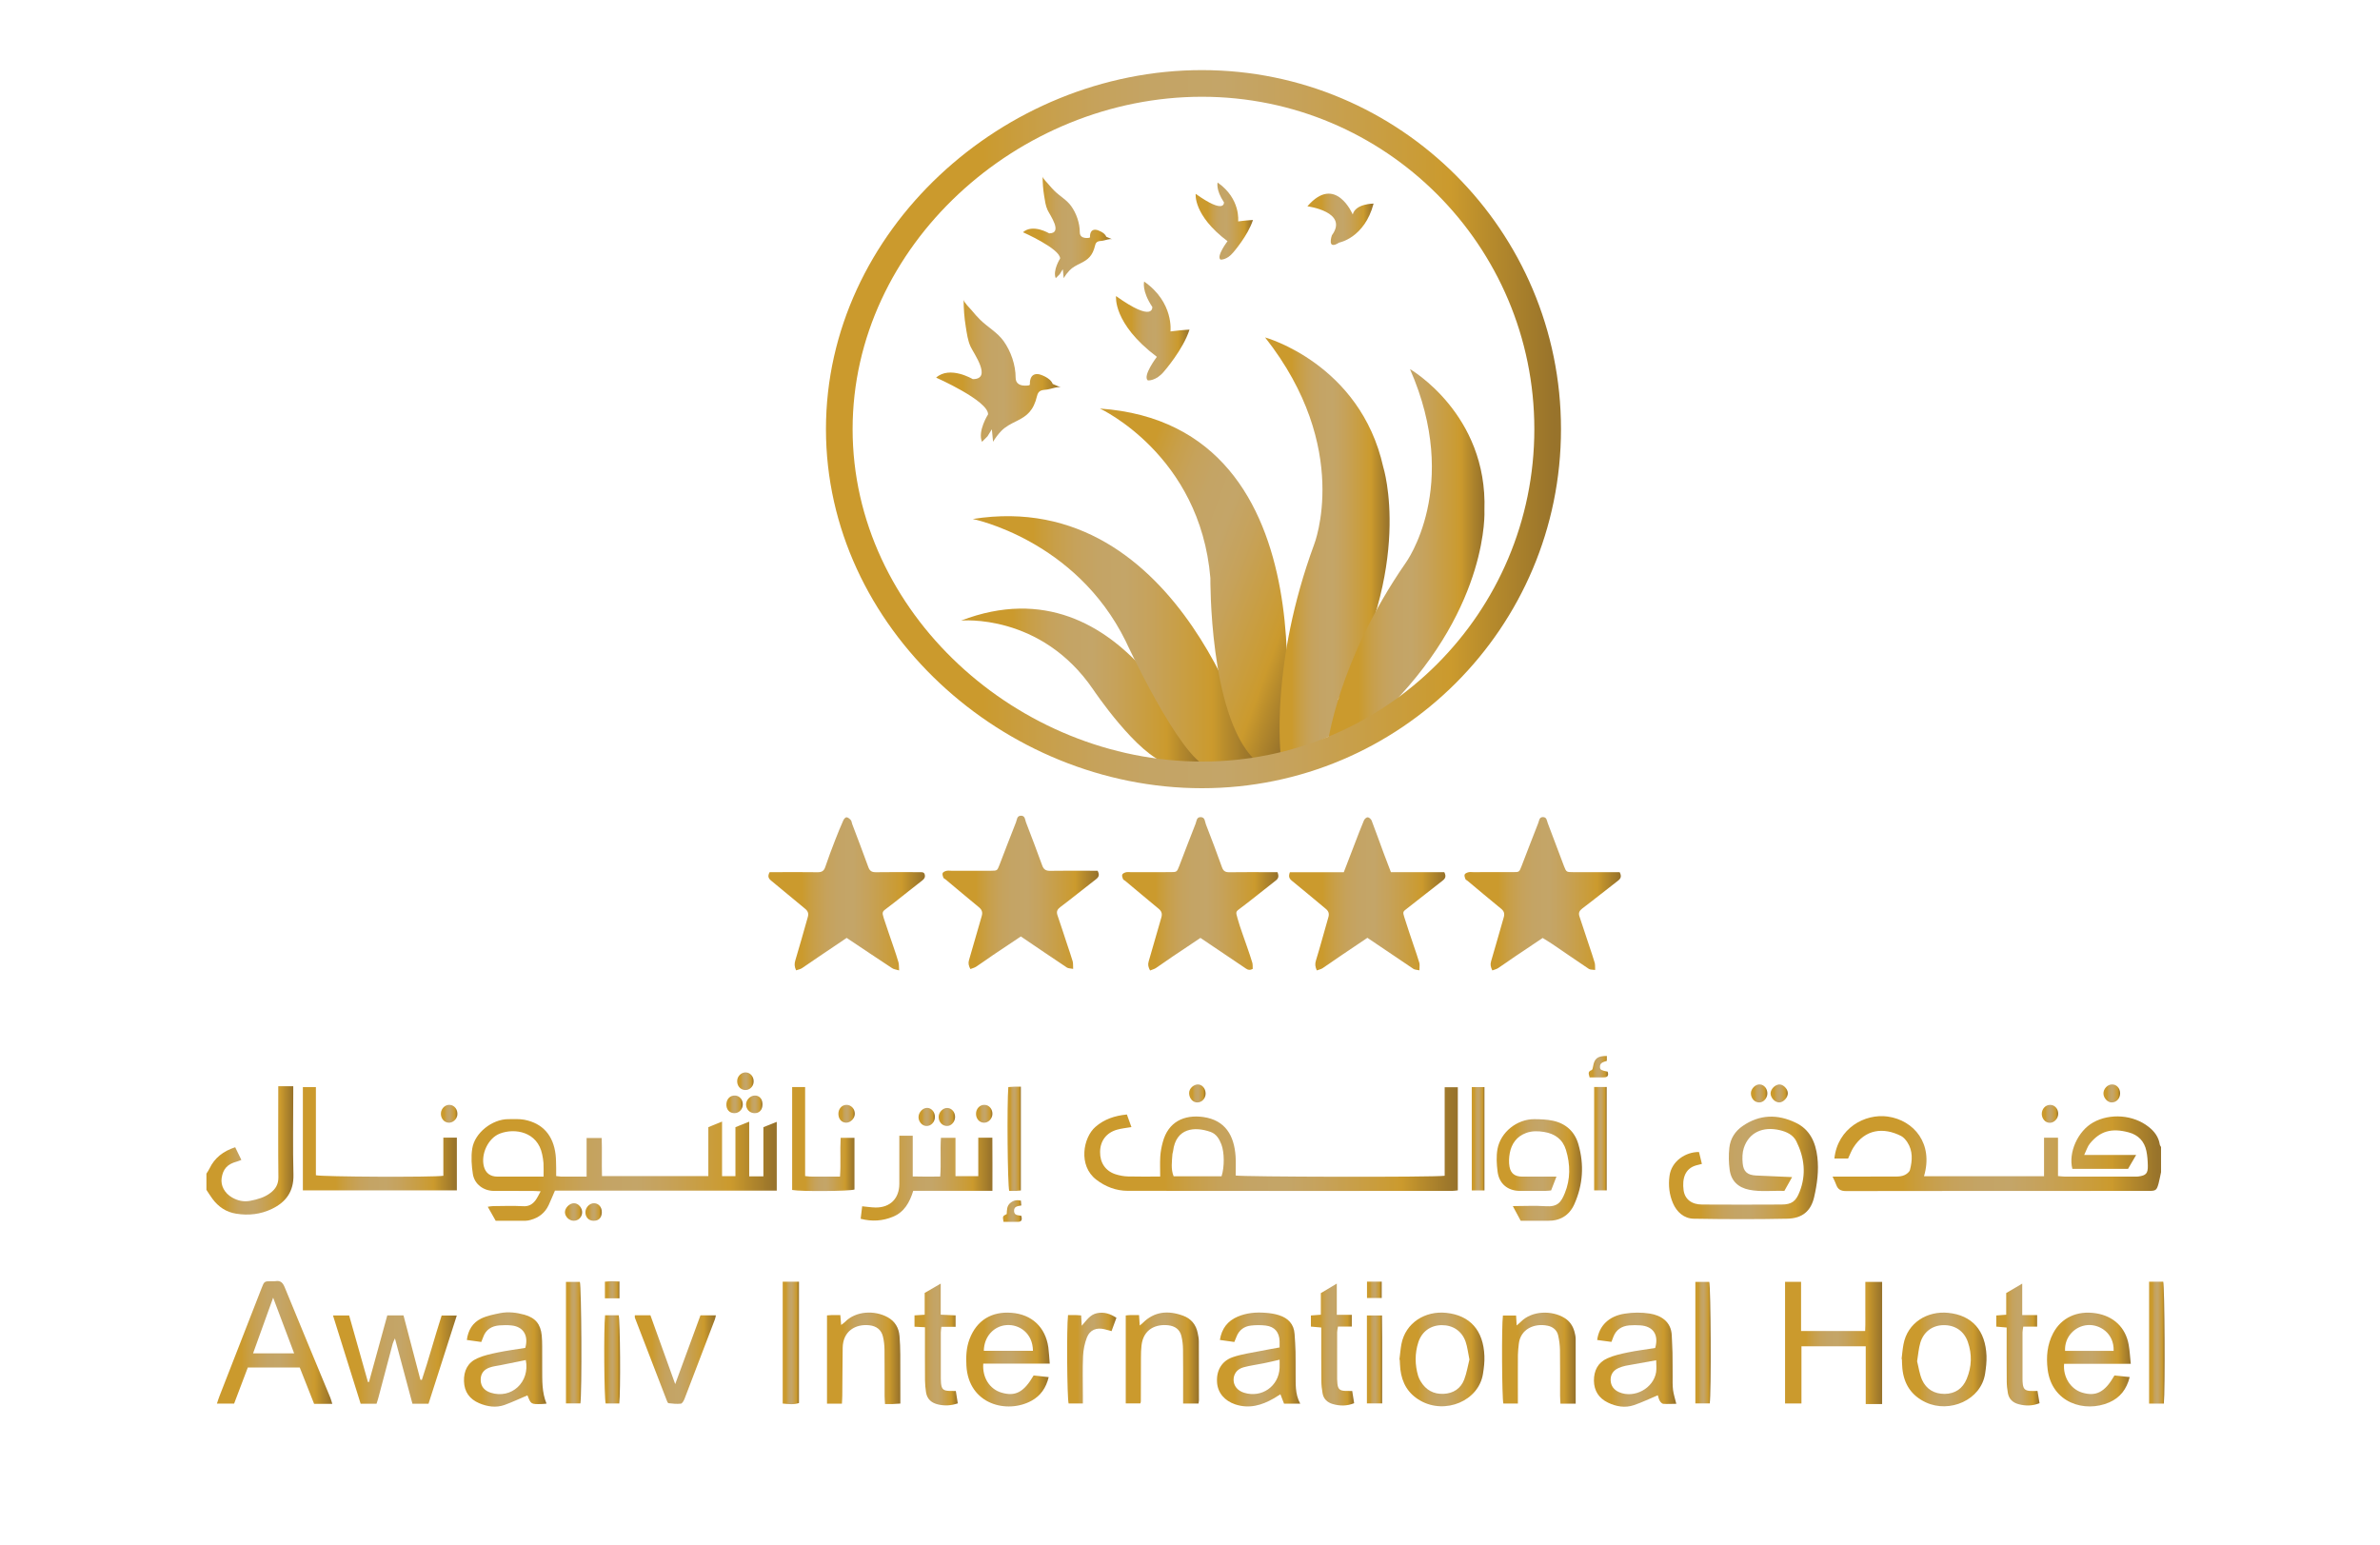 <?xml version="1.0" encoding="utf-8"?>
<!-- Generator: Adobe Illustrator 16.0.0, SVG Export Plug-In . SVG Version: 6.00 Build 0)  -->
<!DOCTYPE svg PUBLIC "-//W3C//DTD SVG 1.1//EN" "http://www.w3.org/Graphics/SVG/1.1/DTD/svg11.dtd">
<svg version="1.1" id="Layer_1" xmlns="http://www.w3.org/2000/svg" xmlns:xlink="http://www.w3.org/1999/xlink" x="0px" y="0px"
	 width="2120px" height="1376px" viewBox="1758.075 -219.345 2120 1376" enable-background="new 1758.075 -219.345 2120 1376"
	 xml:space="preserve">
<g>
	<g>
		<linearGradient id="SVGID_1_" gradientUnits="userSpaceOnUse" x1="2614.13" y1="393.599" x2="2829.75" y2="393.599">
			<stop  offset="0.215" style="stop-color:#CB9A2D"/>
			<stop  offset="0.226" style="stop-color:#CA9B32"/>
			<stop  offset="0.294" style="stop-color:#C89F49"/>
			<stop  offset="0.367" style="stop-color:#C6A25B"/>
			<stop  offset="0.445" style="stop-color:#C4A465"/>
			<stop  offset="0.541" style="stop-color:#C4A568"/>
			<stop  offset="0.634" style="stop-color:#C6A25B"/>
			<stop  offset="0.805" style="stop-color:#CA9C37"/>
			<stop  offset="0.85" style="stop-color:#CB9A2D"/>
			<stop  offset="0.902" style="stop-color:#B78B2C"/>
			<stop  offset="0.991" style="stop-color:#98732B"/>
		</linearGradient>
		<path fill="url(#SVGID_1_)" d="M2614.13,333.487c0,0,71.108-6.933,117.712,61.406c0,0,39.639,59.078,66.438,66.033l31.471,3.476
			C2829.75,464.402,2762.152,276.74,2614.13,333.487z"/>
		<linearGradient id="SVGID_2_" gradientUnits="userSpaceOnUse" x1="2624.576" y1="352.129" x2="2875.121" y2="352.129">
			<stop  offset="0.215" style="stop-color:#CB9A2D"/>
			<stop  offset="0.226" style="stop-color:#CA9B32"/>
			<stop  offset="0.294" style="stop-color:#C89F49"/>
			<stop  offset="0.367" style="stop-color:#C6A25B"/>
			<stop  offset="0.445" style="stop-color:#C4A465"/>
			<stop  offset="0.541" style="stop-color:#C4A568"/>
			<stop  offset="0.634" style="stop-color:#C6A25B"/>
			<stop  offset="0.805" style="stop-color:#CA9C37"/>
			<stop  offset="0.85" style="stop-color:#CB9A2D"/>
			<stop  offset="0.902" style="stop-color:#B78B2C"/>
			<stop  offset="0.991" style="stop-color:#98732B"/>
		</linearGradient>
		<path fill="url(#SVGID_2_)" d="M2624.576,242.985c0,0,91.532,18.306,136.151,108.685c0,0,48.058,104.114,73.225,112.122
			l41.17-6.868C2875.121,456.923,2812.207,213.242,2624.576,242.985z"/>
		<linearGradient id="SVGID_3_" gradientUnits="userSpaceOnUse" x1="2697.001" y1="256.79" x2="2939.206" y2="344.945">
			<stop  offset="0.215" style="stop-color:#CB9A2D"/>
			<stop  offset="0.226" style="stop-color:#CA9B32"/>
			<stop  offset="0.294" style="stop-color:#C89F49"/>
			<stop  offset="0.367" style="stop-color:#C6A25B"/>
			<stop  offset="0.445" style="stop-color:#C4A465"/>
			<stop  offset="0.541" style="stop-color:#C4A568"/>
			<stop  offset="0.634" style="stop-color:#C6A25B"/>
			<stop  offset="0.805" style="stop-color:#CA9C37"/>
			<stop  offset="0.85" style="stop-color:#CB9A2D"/>
			<stop  offset="0.902" style="stop-color:#B78B2C"/>
			<stop  offset="0.991" style="stop-color:#98732B"/>
		</linearGradient>
		<path fill="url(#SVGID_3_)" d="M2737.835,144.6c0,0,89.24,41.181,98.392,151.013c0,0-1.144,121.274,38.894,161.311l24.123-2.183
			C2899.244,454.741,2950.633,159.469,2737.835,144.6z"/>
		<linearGradient id="SVGID_4_" gradientUnits="userSpaceOnUse" x1="2884.962" y1="269.307" x2="2995.881" y2="269.307">
			<stop  offset="0.215" style="stop-color:#CB9A2D"/>
			<stop  offset="0.226" style="stop-color:#CA9B32"/>
			<stop  offset="0.294" style="stop-color:#C89F49"/>
			<stop  offset="0.367" style="stop-color:#C6A25B"/>
			<stop  offset="0.445" style="stop-color:#C4A465"/>
			<stop  offset="0.541" style="stop-color:#C4A568"/>
			<stop  offset="0.634" style="stop-color:#C6A25B"/>
			<stop  offset="0.805" style="stop-color:#CA9C37"/>
			<stop  offset="0.85" style="stop-color:#CB9A2D"/>
			<stop  offset="0.902" style="stop-color:#B78B2C"/>
			<stop  offset="0.991" style="stop-color:#98732B"/>
		</linearGradient>
		<path fill="url(#SVGID_4_)" d="M2899.244,457.373c-0.795-6.312-9.583-85.465,29.355-191.548c0,0,34.169-85.869-43.637-184.583
			c0,0,84.759,23.337,105.269,115.538c0,0,27.901,87.718-40.3,207.224l6.831-0.332l-10.533,30.891L2899.244,457.373z"/>
		<linearGradient id="SVGID_5_" gradientUnits="userSpaceOnUse" x1="2937.939" y1="276.916" x2="3080.434" y2="276.916">
			<stop  offset="0.215" style="stop-color:#CB9A2D"/>
			<stop  offset="0.226" style="stop-color:#CA9B32"/>
			<stop  offset="0.294" style="stop-color:#C89F49"/>
			<stop  offset="0.367" style="stop-color:#C6A25B"/>
			<stop  offset="0.445" style="stop-color:#C4A465"/>
			<stop  offset="0.541" style="stop-color:#C4A568"/>
			<stop  offset="0.634" style="stop-color:#C6A25B"/>
			<stop  offset="0.805" style="stop-color:#CA9C37"/>
			<stop  offset="0.85" style="stop-color:#CB9A2D"/>
			<stop  offset="0.902" style="stop-color:#B78B2C"/>
			<stop  offset="0.991" style="stop-color:#98732B"/>
		</linearGradient>
		<path fill="url(#SVGID_5_)" d="M2940.559,444.368c0,0,8.693-74.209,69.698-162.368c0,0,49.745-67.812,3.776-172.536
			c0,0,69.318,39.925,66.306,125.822c0,0,4.525,83.634-82.864,173.3l-59.536,35.4L2940.559,444.368z"/>
		<linearGradient id="SVGID_6_" gradientUnits="userSpaceOnUse" x1="2493.802" y1="162.954" x2="3148.539" y2="162.954">
			<stop  offset="0.215" style="stop-color:#CB9A2D"/>
			<stop  offset="0.226" style="stop-color:#CA9B32"/>
			<stop  offset="0.294" style="stop-color:#C89F49"/>
			<stop  offset="0.367" style="stop-color:#C6A25B"/>
			<stop  offset="0.445" style="stop-color:#C4A465"/>
			<stop  offset="0.541" style="stop-color:#C4A568"/>
			<stop  offset="0.634" style="stop-color:#C6A25B"/>
			<stop  offset="0.805" style="stop-color:#CA9C37"/>
			<stop  offset="0.85" style="stop-color:#CB9A2D"/>
			<stop  offset="0.902" style="stop-color:#B78B2C"/>
			<stop  offset="0.991" style="stop-color:#98732B"/>
		</linearGradient>
		<path fill="url(#SVGID_6_)" d="M2828.692-156.895c176.659,0,319.846,143.204,319.846,319.846s-143.187,319.853-319.846,319.853
			c-176.643,0-334.891-143.211-334.891-319.853S2652.05-156.895,2828.692-156.895z M2517.544,162.951
			c0,163.542,147.611,296.11,311.148,296.11c163.539,0,296.101-132.568,296.101-296.11c0-163.538-132.562-296.102-296.101-296.102
			C2665.155-133.151,2517.544-0.587,2517.544,162.951z"/>
		<g>
			<linearGradient id="SVGID_7_" gradientUnits="userSpaceOnUse" x1="2591.916" y1="110.908" x2="2703.207" y2="110.908">
				<stop  offset="0.215" style="stop-color:#CB9A2D"/>
				<stop  offset="0.226" style="stop-color:#CA9B32"/>
				<stop  offset="0.294" style="stop-color:#C89F49"/>
				<stop  offset="0.367" style="stop-color:#C6A25B"/>
				<stop  offset="0.445" style="stop-color:#C4A465"/>
				<stop  offset="0.541" style="stop-color:#C4A568"/>
				<stop  offset="0.634" style="stop-color:#C6A25B"/>
				<stop  offset="0.805" style="stop-color:#CA9C37"/>
				<stop  offset="0.85" style="stop-color:#CB9A2D"/>
				<stop  offset="0.902" style="stop-color:#B78B2C"/>
				<stop  offset="0.991" style="stop-color:#98732B"/>
			</linearGradient>
			<path fill="url(#SVGID_7_)" d="M2616.436,47.567c0,8.043,0.603,16.205,1.911,24.132c0.97,5.942,1.732,12.2,4.26,17.703
				c2.806,6.098,19.556,28.995,1.998,28.995c0,0-20.422-12.261-32.689-1.351c0,0,46.309,20.421,46.309,32.682
				c0,0-9.52,14.986-5.436,24.521l4.936-4.945l3.849-6.236l1.072,11.137c2.043-3.445,4.556-6.759,7.332-9.645
				c3.789-3.946,8.801-6.436,13.722-8.86c9.227-4.54,15.03-9.219,18.116-22.311c1.307-5.501,4.746-5.207,9.139-5.744
				c3.085-0.375,9.431-2.998,12.252-1.785c-0.074-0.029-7.434-3.181-7.434-3.181c-2.131-5.847-11.681-8.506-11.681-8.506
				c-9.564-2.137-8.623,8.728-8.623,8.728c-0.162,0.308-0.309,0.616-0.457,0.946c0,0-12.267,2.719-12.267-6.802
				c0-11.247-4.188-23.449-10.696-32.543c-5.597-7.816-14.134-12.35-20.877-19.011c-2.646-2.609-5.113-5.364-7.435-8.235
				C2622.241,55.428,2616.436,49.873,2616.436,47.567z"/>
			<linearGradient id="SVGID_8_" gradientUnits="userSpaceOnUse" x1="2669.284" y1="-16.84" x2="2748.842" y2="-16.84">
				<stop  offset="0.215" style="stop-color:#CB9A2D"/>
				<stop  offset="0.226" style="stop-color:#CA9B32"/>
				<stop  offset="0.294" style="stop-color:#C89F49"/>
				<stop  offset="0.367" style="stop-color:#C6A25B"/>
				<stop  offset="0.445" style="stop-color:#C4A465"/>
				<stop  offset="0.541" style="stop-color:#C4A568"/>
				<stop  offset="0.634" style="stop-color:#C6A25B"/>
				<stop  offset="0.805" style="stop-color:#CA9C37"/>
				<stop  offset="0.85" style="stop-color:#CB9A2D"/>
				<stop  offset="0.902" style="stop-color:#B78B2C"/>
				<stop  offset="0.991" style="stop-color:#98732B"/>
			</linearGradient>
			<path fill="url(#SVGID_8_)" d="M2686.797-62.125c0,5.745,0.44,11.578,1.366,17.25c0.689,4.246,1.249,8.727,3.056,12.664
				c2.014,4.356,13.973,20.725,1.425,20.725c0,0-14.603-8.764-23.36-0.97c0,0,33.1,14.61,33.1,23.375c0,0-6.802,10.717-3.893,17.527
				l3.54-3.533l2.763-4.466l0.75,7.977c1.469-2.468,3.262-4.833,5.244-6.905c2.705-2.828,6.29-4.606,9.815-6.332
				c6.583-3.24,10.755-6.589,12.945-15.949c0.939-3.93,3.406-3.724,6.538-4.107c2.203-0.278,6.744-2.137,8.756-1.278
				c-0.06-0.022-5.32-2.277-5.32-2.277c-1.512-4.172-8.344-6.075-8.344-6.075c-6.848-1.527-6.157,6.237-6.157,6.237
				c-0.117,0.212-0.235,0.447-0.337,0.681c0,0-8.771,1.941-8.771-4.875c0-8.043-2.997-16.764-7.653-23.273
				c-3.997-5.575-10.094-8.822-14.914-13.583c-1.879-1.858-3.659-3.842-5.333-5.884
				C2690.939-56.511,2686.797-60.486,2686.797-62.125z"/>
			<linearGradient id="SVGID_9_" gradientUnits="userSpaceOnUse" x1="2922.648" y1="-23.984" x2="2981.608" y2="-23.984">
				<stop  offset="0.215" style="stop-color:#CB9A2D"/>
				<stop  offset="0.226" style="stop-color:#CA9B32"/>
				<stop  offset="0.294" style="stop-color:#C89F49"/>
				<stop  offset="0.367" style="stop-color:#C6A25B"/>
				<stop  offset="0.445" style="stop-color:#C4A465"/>
				<stop  offset="0.541" style="stop-color:#C4A568"/>
				<stop  offset="0.634" style="stop-color:#C6A25B"/>
				<stop  offset="0.805" style="stop-color:#CA9C37"/>
				<stop  offset="0.85" style="stop-color:#CB9A2D"/>
				<stop  offset="0.902" style="stop-color:#B78B2C"/>
				<stop  offset="0.991" style="stop-color:#98732B"/>
			</linearGradient>
			<path fill="url(#SVGID_9_)" d="M2981.608-37.992c0,0-16.148,0-18.573,9.704c0,0-15.336-36.356-40.387-7.289
				c0,0,37.153,4.856,21.818,25.858c0,0-4.853,13.737,6.449,6.471C2950.915-3.247,2973.523-7.286,2981.608-37.992z"/>
			<linearGradient id="SVGID_10_" gradientUnits="userSpaceOnUse" x1="2752.144" y1="75.513" x2="2817.642" y2="75.513">
				<stop  offset="0.215" style="stop-color:#CB9A2D"/>
				<stop  offset="0.226" style="stop-color:#CA9B32"/>
				<stop  offset="0.294" style="stop-color:#C89F49"/>
				<stop  offset="0.367" style="stop-color:#C6A25B"/>
				<stop  offset="0.445" style="stop-color:#C4A465"/>
				<stop  offset="0.541" style="stop-color:#C4A568"/>
				<stop  offset="0.634" style="stop-color:#C6A25B"/>
				<stop  offset="0.805" style="stop-color:#CA9C37"/>
				<stop  offset="0.85" style="stop-color:#CB9A2D"/>
				<stop  offset="0.902" style="stop-color:#B78B2C"/>
				<stop  offset="0.991" style="stop-color:#98732B"/>
			</linearGradient>
			<path fill="url(#SVGID_10_)" d="M2777.24,31.479c0,0-2.425,8.074,7.272,22.627c0,0,1.617,14.536-32.306-9.705
				c0,0-3.219,24.241,36.348,54.132c0,0-12.916,16.955-8.067,20.996c0,0,7.257,0.807,14.53-8.082c0,0,16.97-19.378,22.624-37.155
				c0,0-4.039,0-16.968,1.617C2800.674,75.908,2803.894,50.058,2777.24,31.479z"/>
			<linearGradient id="SVGID_11_" gradientUnits="userSpaceOnUse" x1="2823.09" y1="-22.412" x2="2874.149" y2="-22.412">
				<stop  offset="0.215" style="stop-color:#CB9A2D"/>
				<stop  offset="0.226" style="stop-color:#CA9B32"/>
				<stop  offset="0.294" style="stop-color:#C89F49"/>
				<stop  offset="0.367" style="stop-color:#C6A25B"/>
				<stop  offset="0.445" style="stop-color:#C4A465"/>
				<stop  offset="0.541" style="stop-color:#C4A568"/>
				<stop  offset="0.634" style="stop-color:#C6A25B"/>
				<stop  offset="0.805" style="stop-color:#CA9C37"/>
				<stop  offset="0.85" style="stop-color:#CB9A2D"/>
				<stop  offset="0.902" style="stop-color:#B78B2C"/>
				<stop  offset="0.991" style="stop-color:#98732B"/>
			</linearGradient>
			<path fill="url(#SVGID_11_)" d="M2842.68-56.748c0,0-1.881,6.303,5.64,17.631c0,0,1.279,11.343-25.181-7.559
				c0,0-2.499,18.902,28.355,42.196c0,0-10.094,13.23-6.303,16.39c0,0,5.657,0.623,11.329-6.312c0,0,13.235-15.11,17.629-28.965
				c0,0-3.145,0-13.209,1.256C2860.94-22.11,2863.455-42.26,2842.68-56.748z"/>
		</g>
	</g>
</g>
<g id="black_x5F_logo.psd">
	<g>
		<linearGradient id="SVGID_12_" gradientUnits="userSpaceOnUse" x1="3390.441" y1="808.293" x2="3683.05" y2="808.293">
			<stop  offset="0.215" style="stop-color:#CB9A2D"/>
			<stop  offset="0.226" style="stop-color:#CA9B32"/>
			<stop  offset="0.294" style="stop-color:#C89F49"/>
			<stop  offset="0.367" style="stop-color:#C6A25B"/>
			<stop  offset="0.445" style="stop-color:#C4A465"/>
			<stop  offset="0.541" style="stop-color:#C4A568"/>
			<stop  offset="0.634" style="stop-color:#C6A25B"/>
			<stop  offset="0.805" style="stop-color:#CA9C37"/>
			<stop  offset="0.85" style="stop-color:#CB9A2D"/>
			<stop  offset="0.902" style="stop-color:#B78B2C"/>
			<stop  offset="0.991" style="stop-color:#98732B"/>
		</linearGradient>
		<path fill-rule="evenodd" clip-rule="evenodd" fill="url(#SVGID_12_)" d="M3683.05,824.821c-0.732,3.336-1.341,6.734-2.211,10.059
			c-1.658,6.052-2.449,6.645-8.576,6.645c-89.917,0.007-179.859-0.012-269.75,0.146c-4.754,0-7.372-1.485-8.869-5.729
			c-0.774-2.223-1.89-4.3-3.203-7.145c2.864,0,4.971,0,7.1,0c16.403,0,32.8,0.014,49.215-0.075c2.608,0,5.374-0.175,7.669-1.234
			c2.009-0.861,4.49-2.771,4.971-4.732c2.164-8.335,2.686-16.879-2.361-24.604c-1.42-2.101-3.263-4.349-5.445-5.499
			c-15.795-8.076-32.236-6.239-42.697,10.402c-1.827,2.964-3.029,6.305-4.618,9.641c-4.04,0-8.113,0-12.213,0
			c2.908-27.04,27.222-40.246,47.526-37.401c23.407,3.327,40.884,24.168,32.309,53.173c35.425,0,70.76,0,106.921,0
			c0-11.371,0-22.668,0-34.313c4.385,0,7.992,0,12.436,0c0,11.366,0,22.598,0,34.156c2.499,0.176,4.146,0.479,5.858,0.479
			c20.542,0.014,41.138,0.007,61.688,0.007c1.319,0,2.666,0.075,3.928-0.082c6.926-0.894,8.711-2.732,8.531-9.71
			c-0.072-4.326-0.397-8.726-1.259-12.963c-1.792-8.721-7.286-14.389-15.767-16.644c-15.393-4.144-25.613-1.053-34.588,9.979
			c-2.07,2.508-3.041,5.981-5.057,10.143c15.898,0,30.467,0,46.281,0c-2.799,4.742-4.913,8.413-7.219,12.383
			c-16.521,0-33.046,0-49.606,0c-3.72-14.628,4.896-33.735,18.593-41.386c15.033-8.394,35.755-6.8,49.389,3.989
			c5.095,4.005,8.861,8.969,9.879,15.634c0.112,0.825,0.744,1.571,1.146,2.332C3683.05,809.945,3683.05,817.405,3683.05,824.821z"/>
		<linearGradient id="SVGID_13_" gradientUnits="userSpaceOnUse" x1="1941.946" y1="805.43" x2="2019.476" y2="805.43">
			<stop  offset="0.215" style="stop-color:#CB9A2D"/>
			<stop  offset="0.226" style="stop-color:#CA9B32"/>
			<stop  offset="0.294" style="stop-color:#C89F49"/>
			<stop  offset="0.367" style="stop-color:#C6A25B"/>
			<stop  offset="0.445" style="stop-color:#C4A465"/>
			<stop  offset="0.541" style="stop-color:#C4A568"/>
			<stop  offset="0.634" style="stop-color:#C6A25B"/>
			<stop  offset="0.805" style="stop-color:#CA9C37"/>
			<stop  offset="0.85" style="stop-color:#CB9A2D"/>
			<stop  offset="0.902" style="stop-color:#B78B2C"/>
			<stop  offset="0.991" style="stop-color:#98732B"/>
		</linearGradient>
		<path fill-rule="evenodd" clip-rule="evenodd" fill="url(#SVGID_13_)" d="M1941.946,826.147c0.908-1.492,1.979-2.905,2.708-4.479
			c4.573-9.662,12.325-15.543,22.919-19.045c1.792,3.671,3.546,7.315,5.503,11.297c-1.552,0.575-2.698,1.104-3.884,1.432
			c-8.472,2.246-12.423,6.466-13.675,14.7c-1.02,6.737,2.549,13.475,9.327,17.365c5.03,2.835,10.241,4.089,16.239,2.917
			c6.516-1.319,12.716-2.992,18.032-7.138c4.491-3.438,7.025-7.661,6.942-13.9c-0.292-24.497-0.12-48.955-0.12-73.455
			c0-2.399,0-4.751,0-7.581c4.574,0,8.57,0,13.36,0c0,2.601,0,4.931,0,7.311c0,23.795-0.45,47.645,0.165,71.487
			c0.36,14.888-6.597,24.448-19.208,30.505c-10.031,4.816-20.731,6.057-31.827,4.25c-8.982-1.432-15.759-6.079-21.052-13.142
			c-1.942-2.6-3.614-5.404-5.429-8.085C1941.946,835.769,1941.946,830.959,1941.946,826.147z"/>
		<linearGradient id="SVGID_14_" gradientUnits="userSpaceOnUse" x1="2597.595" y1="575.595" x2="2736.854" y2="575.595">
			<stop  offset="0.215" style="stop-color:#CB9A2D"/>
			<stop  offset="0.226" style="stop-color:#CA9B32"/>
			<stop  offset="0.294" style="stop-color:#C89F49"/>
			<stop  offset="0.367" style="stop-color:#C6A25B"/>
			<stop  offset="0.445" style="stop-color:#C4A465"/>
			<stop  offset="0.541" style="stop-color:#C4A568"/>
			<stop  offset="0.634" style="stop-color:#C6A25B"/>
			<stop  offset="0.805" style="stop-color:#CA9C37"/>
			<stop  offset="0.85" style="stop-color:#CB9A2D"/>
			<stop  offset="0.902" style="stop-color:#B78B2C"/>
			<stop  offset="0.991" style="stop-color:#98732B"/>
		</linearGradient>
		<path fill-rule="evenodd" clip-rule="evenodd" fill="url(#SVGID_14_)" d="M2713.993,643.75c-2.535-0.531-4.362-0.384-5.54-1.179
			c-13.615-9.037-27.072-18.262-41.058-27.71c-8.291,5.561-16.621,11.089-24.99,16.717c-4.99,3.39-9.804,6.945-14.812,10.207
			c-1.435,0.954-3.261,1.345-5.146,2.121c-1.512-2.976-2.103-5.146-1.199-8.084c3.909-13.025,7.445-26.156,11.314-39.151
			c1.043-3.556,0.021-5.776-2.69-7.996c-9.939-8.143-19.744-16.443-29.584-24.663c-0.629-0.531-1.67-0.875-1.906-1.514
			c-0.471-1.314-1.081-2.985-0.628-4.068c0.392-0.992,2.061-1.688,3.319-2.005c1.354-0.33,2.888-0.105,4.36-0.105
			c11.865,0,23.732,0.012,35.559,0c5.284-0.049,5.362-0.067,7.248-4.882c4.93-12.74,9.744-25.538,14.811-38.229
			c0.924-2.278,0.768-5.911,4.48-5.923c3.732-0.01,3.558,3.487,4.439,5.855c4.853,12.759,9.823,25.508,14.418,38.355
			c1.339,3.871,3.48,4.989,7.35,4.9c12.061-0.227,24.144-0.077,36.226-0.077c2.003,0,4.046,0,5.795,0
			c1.906,3.565,1.256,5.542-1.415,7.572c-10.607,8.153-21,16.641-31.706,24.725c-2.731,2.073-3.752,3.996-2.632,7.278
			c3.025,8.784,5.853,17.631,8.781,26.423c1.63,4.9,3.317,9.733,4.792,14.704C2714.05,638.692,2713.834,640.605,2713.993,643.75z"/>
		<linearGradient id="SVGID_15_" gradientUnits="userSpaceOnUse" x1="2442.548" y1="576.894" x2="2581.986" y2="576.894">
			<stop  offset="0.215" style="stop-color:#CB9A2D"/>
			<stop  offset="0.226" style="stop-color:#CA9B32"/>
			<stop  offset="0.294" style="stop-color:#C89F49"/>
			<stop  offset="0.367" style="stop-color:#C6A25B"/>
			<stop  offset="0.445" style="stop-color:#C4A465"/>
			<stop  offset="0.541" style="stop-color:#C4A568"/>
			<stop  offset="0.634" style="stop-color:#C6A25B"/>
			<stop  offset="0.805" style="stop-color:#CA9C37"/>
			<stop  offset="0.85" style="stop-color:#CB9A2D"/>
			<stop  offset="0.902" style="stop-color:#B78B2C"/>
			<stop  offset="0.991" style="stop-color:#98732B"/>
		</linearGradient>
		<path fill-rule="evenodd" clip-rule="evenodd" fill="url(#SVGID_15_)" d="M2558.973,645.106c-2.67-0.816-4.713-0.954-6.206-1.977
			c-13.458-8.859-26.834-17.816-40.508-26.981c-8.35,5.609-16.72,11.227-25.088,16.915c-4.969,3.341-9.821,6.836-14.872,10.137
			c-1.413,0.882-3.239,1.197-5.087,1.834c-1.552-3.329-1.63-5.832-0.688-8.868c3.91-12.797,7.407-25.714,11.1-38.543
			c0.924-3.163,0.196-5.374-2.495-7.525c-10.138-8.221-19.998-16.743-30.135-24.947c-2.612-2.109-3.242-4.087-1.356-7.574
			c1.983,0,4.204,0,6.463,0c12.063,0,24.145-0.127,36.187,0.07c3.635,0.03,5.698-0.992,6.895-4.644
			c2.672-8.048,5.738-15.992,8.782-23.901c2.299-6.012,4.774-11.933,7.367-17.807c0.51-1.151,2.004-2.721,2.849-2.606
			c1.335,0.147,2.748,1.368,3.751,2.489c0.747,0.863,0.785,2.307,1.219,3.477c4.812,12.789,9.762,25.528,14.378,38.386
			c1.279,3.614,3.242,4.655,6.898,4.606c11.864-0.209,23.729-0.07,35.576-0.07c1.059,0,2.102-0.047,3.124,0.012
			c1.806,0.089,3.967-0.394,4.655,2.052c0.628,2.238-0.216,3.831-2.142,5.314c-8.152,6.307-16.168,12.74-24.281,19.154
			c-2.259,1.809-4.538,3.584-6.895,5.294c-4.597,3.35-4.893,3.722-3.145,9.262c2.733,8.456,5.697,16.796,8.547,25.216
			c1.572,4.683,3.221,9.331,4.558,14.092C2558.954,639.871,2558.759,641.941,2558.973,645.106z"/>
		<linearGradient id="SVGID_16_" gradientUnits="userSpaceOnUse" x1="2757.586" y1="576.864" x2="2896.8" y2="576.864">
			<stop  offset="0.215" style="stop-color:#CB9A2D"/>
			<stop  offset="0.226" style="stop-color:#CA9B32"/>
			<stop  offset="0.294" style="stop-color:#C89F49"/>
			<stop  offset="0.367" style="stop-color:#C6A25B"/>
			<stop  offset="0.445" style="stop-color:#C4A465"/>
			<stop  offset="0.541" style="stop-color:#C4A568"/>
			<stop  offset="0.634" style="stop-color:#C6A25B"/>
			<stop  offset="0.805" style="stop-color:#CA9C37"/>
			<stop  offset="0.85" style="stop-color:#CB9A2D"/>
			<stop  offset="0.902" style="stop-color:#B78B2C"/>
			<stop  offset="0.991" style="stop-color:#98732B"/>
		</linearGradient>
		<path fill-rule="evenodd" clip-rule="evenodd" fill="url(#SVGID_16_)" d="M2895.985,557.576c1.568,3.899,0.785,5.717-1.595,7.535
			c-10.271,7.916-20.255,16.226-30.703,24.055c-5.033,3.802-5.07,3.272-3.223,9.765c2.38,8.506,5.616,16.796,8.446,25.194
			c1.597,4.686,3.26,9.332,4.656,14.085c0.495,1.689,0.257,3.645,0.392,5.54c-2.356,1.284-4.028,1.111-5.985-0.236
			c-13.322-9.084-26.76-18.031-40.589-27.365c-8.255,5.48-16.62,11.069-24.931,16.688c-4.988,3.359-9.804,6.887-14.813,10.204
			c-1.472,0.942-3.279,1.356-5.125,2.134c-1.574-2.929-2.142-5.138-1.259-8.076c3.891-12.985,7.426-26.155,11.296-39.142
			c1.042-3.546,0.097-5.794-2.671-8.007c-9.902-8.15-19.704-16.441-29.584-24.683c-0.649-0.491-1.612-0.863-1.887-1.511
			c-0.492-1.259-1.12-2.93-0.667-4.038c0.392-0.982,2.062-1.74,3.318-2.042c1.355-0.335,2.869-0.101,4.283-0.101
			c11.709,0,23.338,0.012,34.988-0.019c5.993-0.01,6.03-0.028,8.133-5.393c4.854-12.544,9.569-25.167,14.556-37.658
			c0.941-2.291,0.787-5.933,4.44-5.954c4.129-0.019,3.792,3.909,4.757,6.384c4.95,12.74,9.784,25.49,14.379,38.377
			c1.198,3.319,3.023,4.363,6.482,4.333c12.278-0.188,24.56-0.07,36.811-0.07C2891.936,557.576,2893.998,557.576,2895.985,557.576z"
			/>
		<linearGradient id="SVGID_17_" gradientUnits="userSpaceOnUse" x1="2906.344" y1="576.917" x2="3045.604" y2="576.917">
			<stop  offset="0.215" style="stop-color:#CB9A2D"/>
			<stop  offset="0.226" style="stop-color:#CA9B32"/>
			<stop  offset="0.294" style="stop-color:#C89F49"/>
			<stop  offset="0.367" style="stop-color:#C6A25B"/>
			<stop  offset="0.445" style="stop-color:#C4A465"/>
			<stop  offset="0.541" style="stop-color:#C4A568"/>
			<stop  offset="0.634" style="stop-color:#C6A25B"/>
			<stop  offset="0.805" style="stop-color:#CA9C37"/>
			<stop  offset="0.85" style="stop-color:#CB9A2D"/>
			<stop  offset="0.902" style="stop-color:#B78B2C"/>
			<stop  offset="0.991" style="stop-color:#98732B"/>
		</linearGradient>
		<path fill-rule="evenodd" clip-rule="evenodd" fill="url(#SVGID_17_)" d="M3022.419,645.034c-2.296-0.56-4.107-0.478-5.303-1.284
			c-13.599-9.077-27.068-18.268-41.021-27.682c-8.35,5.607-16.699,11.229-25.028,16.855c-4.951,3.34-9.819,6.889-14.853,10.194
			c-1.449,0.947-3.259,1.279-5.187,2.005c-1.436-3.259-1.767-5.638-0.783-8.789c3.93-12.752,7.344-25.697,11.077-38.545
			c0.946-3.182,0.236-5.46-2.314-7.542c-10.057-8.291-20.003-16.806-30.133-24.979c-2.594-2.082-3.188-4.038-1.811-7.591
			c15.87,0,31.782,0,47.994,0c3.473-9.03,6.739-17.533,9.998-26.012c2.615-6.746,5.143-13.535,7.973-20.214
			c0.509-1.237,2.238-2.81,3.339-2.739c1.256,0.059,2.929,1.589,3.482,2.856c3.79,9.854,7.285,19.783,10.957,29.665
			c1.942,5.254,3.989,10.449,6.23,16.354c16.027,0,31.944,0,47.542,0c1.883,3.693,1.059,5.616-1.573,7.624
			c-10.448,8.042-20.741,16.352-31.177,24.425c-4.109,3.174-4.419,3.115-2.806,8.223c2.667,8.692,5.695,17.238,8.525,25.803
			c1.627,4.9,3.414,9.745,4.811,14.714C3022.851,640.046,3022.419,642.001,3022.419,645.034z"/>
		<linearGradient id="SVGID_18_" gradientUnits="userSpaceOnUse" x1="3062.589" y1="576.828" x2="3201.852" y2="576.828">
			<stop  offset="0.215" style="stop-color:#CB9A2D"/>
			<stop  offset="0.226" style="stop-color:#CA9B32"/>
			<stop  offset="0.294" style="stop-color:#C89F49"/>
			<stop  offset="0.367" style="stop-color:#C6A25B"/>
			<stop  offset="0.445" style="stop-color:#C4A465"/>
			<stop  offset="0.541" style="stop-color:#C4A568"/>
			<stop  offset="0.634" style="stop-color:#C6A25B"/>
			<stop  offset="0.805" style="stop-color:#CA9C37"/>
			<stop  offset="0.85" style="stop-color:#CB9A2D"/>
			<stop  offset="0.902" style="stop-color:#B78B2C"/>
			<stop  offset="0.991" style="stop-color:#98732B"/>
		</linearGradient>
		<path fill-rule="evenodd" clip-rule="evenodd" fill="url(#SVGID_18_)" d="M3200.794,557.576c1.847,3.576,1.219,5.561-1.457,7.604
			c-10.606,8.132-21.014,16.619-31.747,24.692c-2.783,2.121-3.67,4.047-2.547,7.308c2.962,8.764,5.815,17.61,8.756,26.401
			c1.608,4.903,3.341,9.758,4.759,14.708c0.507,1.68,0.251,3.574,0.414,6.414c-2.283-0.355-4.308-0.079-5.6-0.936
			c-10.807-7.198-21.514-14.635-32.256-21.943c-2.756-1.876-5.581-3.516-8.904-5.607c-8.154,5.458-16.5,11.01-24.851,16.668
			c-4.955,3.351-9.799,6.866-14.807,10.167c-1.459,0.952-3.225,1.345-5.167,2.07c-1.455-2.945-2.026-5.165-1.125-8.092
			c3.889-12.997,7.463-26.106,11.277-39.153c0.903-3.123,0.429-5.411-2.2-7.594c-10.115-8.239-20.076-16.677-30.097-25.026
			c-0.628-0.54-1.67-0.884-1.862-1.581c-0.496-1.259-1.081-2.927-0.63-4.037c0.414-0.94,2.101-1.661,3.355-1.963
			c1.396-0.335,2.89-0.101,4.324-0.101c11.865,0,23.714,0.021,35.596-0.028c5.246-0.019,5.306-0.04,7.209-4.861
			c5.01-12.967,9.961-25.943,15.053-38.84c0.843-2.122,0.821-5.383,4.258-5.313c3.34,0.077,3.34,3.004,4.189,5.313
			c4.773,12.811,9.582,25.608,14.475,38.367c2.084,5.362,2.241,5.334,8.15,5.362c11.89,0,23.757,0,35.617,0
			C3197.024,557.576,3199.065,557.576,3200.794,557.576z"/>
		<linearGradient id="SVGID_19_" gradientUnits="userSpaceOnUse" x1="2178.085" y1="822.846" x2="2449.982" y2="822.846">
			<stop  offset="0.215" style="stop-color:#CB9A2D"/>
			<stop  offset="0.226" style="stop-color:#CA9B32"/>
			<stop  offset="0.294" style="stop-color:#C89F49"/>
			<stop  offset="0.367" style="stop-color:#C6A25B"/>
			<stop  offset="0.445" style="stop-color:#C4A465"/>
			<stop  offset="0.541" style="stop-color:#C4A568"/>
			<stop  offset="0.634" style="stop-color:#C6A25B"/>
			<stop  offset="0.805" style="stop-color:#CA9C37"/>
			<stop  offset="0.85" style="stop-color:#CB9A2D"/>
			<stop  offset="0.902" style="stop-color:#B78B2C"/>
			<stop  offset="0.991" style="stop-color:#98732B"/>
		</linearGradient>
		<path fill-rule="evenodd" clip-rule="evenodd" fill="url(#SVGID_19_)" d="M2425.435,828.556c4.627,0,8.307,0,12.634,0
			c0-14.63,0-29.178,0-43.792c4.131-1.656,7.722-3.076,11.914-4.742c0,20.683,0,40.637,0,61.251c-65.94,0-131.684,0-197.588,0
			c-1.993,4.576-3.695,8.801-5.594,12.881c-3.26,6.957-8.763,11.235-16.111,13.227c-1.47,0.407-2.991,0.729-4.483,0.734
			c-8.758,0.077-17.508,0.007-26.594,0.007c-2.25-3.93-4.483-7.891-7.077-12.474c1.919-0.245,3.269-0.575,4.64-0.575
			c8.968-0.079,17.965-0.414,26.886,0.084c5.077,0.323,8.391-1.754,11.067-5.341c1.627-2.154,2.728-4.721,4.521-7.948
			c-3.3-0.115-5.384-0.332-7.521-0.332c-11.357-0.012-22.718,0-34.098-0.012c-9.147-0.008-17.306-5.889-18.736-14.951
			c-1.162-7.42-1.731-15.313-0.578-22.708c2.152-14.038,17.718-26.177,31.97-26.257c4.798-0.004,9.717-0.329,14.373,0.513
			c16.382,3.14,25.874,13.86,27.913,31.139c0.458,3.846,0.375,7.82,0.503,11.739c0.052,2.325,0.007,4.721,0.007,7.319
			c1.919,0.229,3.165,0.416,4.417,0.473c7.384,0.014,14.785,0.007,22.694,0.007c0-11.634,0-22.747,0-34.409
			c4.491,0,8.458,0,13.443,0c0.382,11.054-0.075,22.282,0.255,33.93c31.646,0,62.783,0,94.729,0c0-14.392,0-28.939,0-43.572
			c4.169-1.72,7.738-3.148,12.221-4.971c0,16.688,0,32.475,0,48.613c4.244,0,7.843,0,11.92,0c0-14.525,0-28.847,0-43.624
			c4.042-1.593,7.775-3.088,12.273-4.91C2425.435,796.468,2425.435,812.171,2425.435,828.556z M2242.257,828.797
			c0-4.746,0.151-8.466-0.067-12.127c-0.142-2.575-0.674-5.158-1.177-7.725c-4.07-20.034-24.238-23.684-37.719-18.469
			c-10.52,4.08-17.057,18.46-14.171,29.365c1.522,5.795,5.645,8.883,11.839,8.955c6.343,0.007,12.664,0,19.006,0
			C2227.12,828.797,2234.28,828.797,2242.257,828.797z"/>
		<linearGradient id="SVGID_20_" gradientUnits="userSpaceOnUse" x1="2723.943" y1="795.362" x2="3056.648" y2="795.362">
			<stop  offset="0.215" style="stop-color:#CB9A2D"/>
			<stop  offset="0.226" style="stop-color:#CA9B32"/>
			<stop  offset="0.294" style="stop-color:#C89F49"/>
			<stop  offset="0.367" style="stop-color:#C6A25B"/>
			<stop  offset="0.445" style="stop-color:#C4A465"/>
			<stop  offset="0.541" style="stop-color:#C4A568"/>
			<stop  offset="0.634" style="stop-color:#C6A25B"/>
			<stop  offset="0.805" style="stop-color:#CA9C37"/>
			<stop  offset="0.85" style="stop-color:#CB9A2D"/>
			<stop  offset="0.902" style="stop-color:#B78B2C"/>
			<stop  offset="0.991" style="stop-color:#98732B"/>
		</linearGradient>
		<path fill-rule="evenodd" clip-rule="evenodd" fill="url(#SVGID_20_)" d="M2761.854,773.458c1.485,4.067,2.729,7.485,4.048,11.21
			c-4.559,0.768-8.802,1.179-12.879,2.335c-9.538,2.728-14.943,10.054-15.04,19.767c-0.159,9.659,4.819,17.063,13.794,19.945
			c3.501,1.098,7.243,1.837,10.886,1.928c9.334,0.26,18.714,0.082,28.85,0.082c0-6.229-0.262-12.055,0.083-17.798
			c0.269-4.323,1.086-8.646,2.241-12.861c4.829-18.044,18.864-24.703,36.085-22.354c19.768,2.805,27.5,16.687,28.754,34.975
			c0.397,5.647,0.082,11.318,0.082,17.115c4.239,1.251,177.168,1.651,186.17,0.238c0-26.079,0-52.254,0-78.861
			c4.125,0,7.648,0,11.72,0c0,30.5,0,60.998,0,91.858c-1.844,0.218-3.517,0.479-5.203,0.479
			c-96.29,0.015-192.61,0.087-288.863-0.063c-10.295-0.008-19.846-3.671-27.929-9.891c-16.449-12.563-11.696-37.647-0.817-47.065
			C2741.73,777.608,2751.042,774.528,2761.854,773.458z M2846.192,828.487c2.656-8.313,2.573-21.204-0.172-28.442
			c-1.89-4.816-4.463-9.214-9.546-11.044c-14.199-5.076-31.016-3.651-33.482,17.206c-0.091,0.838-0.503,1.668-0.569,2.563
			c-0.436,6.581-1.531,13.295,1.065,19.717C2818.017,828.487,2832.157,828.487,2846.192,828.487z"/>
		<linearGradient id="SVGID_21_" gradientUnits="userSpaceOnUse" x1="3244.718" y1="821.038" x2="3377.418" y2="821.038">
			<stop  offset="0.215" style="stop-color:#CB9A2D"/>
			<stop  offset="0.226" style="stop-color:#CA9B32"/>
			<stop  offset="0.294" style="stop-color:#C89F49"/>
			<stop  offset="0.367" style="stop-color:#C6A25B"/>
			<stop  offset="0.445" style="stop-color:#C4A465"/>
			<stop  offset="0.541" style="stop-color:#C4A568"/>
			<stop  offset="0.634" style="stop-color:#C6A25B"/>
			<stop  offset="0.805" style="stop-color:#CA9C37"/>
			<stop  offset="0.85" style="stop-color:#CB9A2D"/>
			<stop  offset="0.902" style="stop-color:#B78B2C"/>
			<stop  offset="0.991" style="stop-color:#98732B"/>
		</linearGradient>
		<path fill-rule="evenodd" clip-rule="evenodd" fill="url(#SVGID_21_)" d="M3271.471,806.878c0.833,3.401,1.687,6.88,2.58,10.613
			c-2.093,0.517-3.571,0.842-4.993,1.256c-10.236,2.838-12.655,12.055-11.315,22.109c1.079,8.07,7.169,12.801,16.382,12.813
			c23.611,0.136,47.235,0.147,70.846,0c9.167-0.012,12.833-2.92,16.134-11.393c6.059-15.458,4.26-30.421-2.91-44.896
			c-2.903-5.879-8.712-8.548-14.755-9.961c-14.873-3.485-27.448,1.82-32.074,15.947c-1.349,4.171-1.411,9.056-1.004,13.486
			c0.668,7.559,4.237,10.55,11.884,10.96c10.444,0.505,20.873,0.921,32.141,1.422c-2.271,4.131-4.461,8.031-6.882,12.296
			c-10.497-0.424-20.886,1.066-31.324-1.022c-9.837-1.991-16.075-7.872-17.4-17.77c-0.871-6.405-0.961-13.121-0.294-19.541
			c0.87-8.203,5.104-14.861,11.93-19.523c15.105-10.385,31.075-10.628,47.136-2.917c12.663,5.993,17.807,17.477,19.344,30.68
			c1.408,12.043-0.18,23.938-2.896,35.729c-2.887,12.303-10.48,18.854-23.938,19.127c-27.764,0.585-55.548,0.486-83.272,0.007
			c-8.773-0.105-15.193-6.085-18.507-13.793c-3.237-7.512-4.259-15.731-3.102-24.287
			C3246.94,814.83,3259.807,806.709,3271.471,806.878z"/>
		<linearGradient id="SVGID_22_" gradientUnits="userSpaceOnUse" x1="3348.13" y1="976.945" x2="3434.601" y2="976.945">
			<stop  offset="0.215" style="stop-color:#CB9A2D"/>
			<stop  offset="0.226" style="stop-color:#CA9B32"/>
			<stop  offset="0.294" style="stop-color:#C89F49"/>
			<stop  offset="0.367" style="stop-color:#C6A25B"/>
			<stop  offset="0.445" style="stop-color:#C4A465"/>
			<stop  offset="0.541" style="stop-color:#C4A568"/>
			<stop  offset="0.634" style="stop-color:#C6A25B"/>
			<stop  offset="0.805" style="stop-color:#CA9C37"/>
			<stop  offset="0.85" style="stop-color:#CB9A2D"/>
			<stop  offset="0.902" style="stop-color:#B78B2C"/>
			<stop  offset="0.991" style="stop-color:#98732B"/>
		</linearGradient>
		<path fill-rule="evenodd" clip-rule="evenodd" fill="url(#SVGID_22_)" d="M3419.989,979.96c-19.623,0-38.105,0-57.26,0
			c0,16.963,0,33.687,0,50.908c-5.18,0-9.654,0-14.6,0c0-36.03,0-71.911,0-108.362c4.451,0,8.92,0,14.263,0
			c0,14.534,0,28.979,0,43.815c19.253,0,37.736,0,57.087,0c0.344-7.102,0.105-14.274,0.156-21.468
			c0.037-7.259,0.008-14.536,0.008-22.284c5.24,0,9.906,0,14.957,0c0,36.222,0,72.082,0,108.813c-2.732,0-5.081,0-7.418,0
			c-2.183,0-4.349,0-7.193,0C3419.989,1014.147,3419.989,997.435,3419.989,979.96z"/>
		<linearGradient id="SVGID_23_" gradientUnits="userSpaceOnUse" x1="2054.681" y1="991.766" x2="2164.964" y2="991.766">
			<stop  offset="0.215" style="stop-color:#CB9A2D"/>
			<stop  offset="0.226" style="stop-color:#CA9B32"/>
			<stop  offset="0.294" style="stop-color:#C89F49"/>
			<stop  offset="0.367" style="stop-color:#C6A25B"/>
			<stop  offset="0.445" style="stop-color:#C4A465"/>
			<stop  offset="0.541" style="stop-color:#C4A568"/>
			<stop  offset="0.634" style="stop-color:#C6A25B"/>
			<stop  offset="0.805" style="stop-color:#CA9C37"/>
			<stop  offset="0.85" style="stop-color:#CB9A2D"/>
			<stop  offset="0.902" style="stop-color:#B78B2C"/>
			<stop  offset="0.991" style="stop-color:#98732B"/>
		</linearGradient>
		<path fill-rule="evenodd" clip-rule="evenodd" fill="url(#SVGID_23_)" d="M2054.681,952.459c5.043,0,9.376,0,14.397,0
			c5.566,19.664,11.169,39.518,16.772,59.339c0.299,0.008,0.613,0.008,0.904,0.008c5.423-19.697,10.826-39.479,16.31-59.4
			c4.79,0,9.383,0,14.427,0c5.021,19.145,10.027,38.227,15.047,57.342c0.433,0.034,0.866,0.112,1.315,0.131
			c6.298-18.827,11.393-38.092,17.617-57.333c4.364,0,8.622,0,13.494,0c-8.436,26.327-16.773,52.338-25.171,78.548
			c-4.736,0-9.092,0-14.329,0c-5.08-18.943-10.184-38.019-15.592-58.186c-0.928,2.159-1.63,3.366-1.989,4.702
			c-4.257,15.968-8.457,31.999-12.708,47.973c-0.479,1.89-1.12,3.747-1.695,5.544c-4.872,0-9.242,0-14.151,0
			C2071.147,1005,2062.996,978.963,2054.681,952.459z"/>
		<linearGradient id="SVGID_24_" gradientUnits="userSpaceOnUse" x1="1951.309" y1="976.488" x2="2054.069" y2="976.488">
			<stop  offset="0.215" style="stop-color:#CB9A2D"/>
			<stop  offset="0.226" style="stop-color:#CA9B32"/>
			<stop  offset="0.294" style="stop-color:#C89F49"/>
			<stop  offset="0.367" style="stop-color:#C6A25B"/>
			<stop  offset="0.445" style="stop-color:#C4A465"/>
			<stop  offset="0.541" style="stop-color:#C4A568"/>
			<stop  offset="0.634" style="stop-color:#C6A25B"/>
			<stop  offset="0.805" style="stop-color:#CA9C37"/>
			<stop  offset="0.85" style="stop-color:#CB9A2D"/>
			<stop  offset="0.902" style="stop-color:#B78B2C"/>
			<stop  offset="0.991" style="stop-color:#98732B"/>
		</linearGradient>
		<path fill-rule="evenodd" clip-rule="evenodd" fill="url(#SVGID_24_)" d="M2054.069,1031.206c-5.835,0-10.677,0-16.213,0
			c-4.206-10.665-8.487-21.458-12.775-32.348c-15.555,0-30.751,0-46.27,0c-4.117,10.814-8.151,21.479-12.186,32.116
			c-5.223,0-9.938,0-15.316,0c0.859-2.571,1.494-4.642,2.271-6.646c12.5-32.11,25.029-64.194,37.558-96.285
			c2.354-6.05,2.369-6.05,9.011-6.057c1.127-0.014,2.249,0.164,3.325-0.067c4.565-0.77,6.568,1.49,8.233,5.544
			c13.374,32.741,26.986,65.342,40.509,98.007C2052.88,1027.018,2053.276,1028.686,2054.069,1031.206z M1983.496,986.237
			c12.364,0,24.184,0,36.586,0c-6.425-17.021-12.641-33.422-18.707-49.622C1995.465,952.986,1989.584,969.302,1983.496,986.237z"/>
		<linearGradient id="SVGID_25_" gradientUnits="userSpaceOnUse" x1="2027.86" y1="795.064" x2="2165.034" y2="795.064">
			<stop  offset="0.215" style="stop-color:#CB9A2D"/>
			<stop  offset="0.226" style="stop-color:#CA9B32"/>
			<stop  offset="0.294" style="stop-color:#C89F49"/>
			<stop  offset="0.367" style="stop-color:#C6A25B"/>
			<stop  offset="0.445" style="stop-color:#C4A465"/>
			<stop  offset="0.541" style="stop-color:#C4A568"/>
			<stop  offset="0.634" style="stop-color:#C6A25B"/>
			<stop  offset="0.805" style="stop-color:#CA9C37"/>
			<stop  offset="0.85" style="stop-color:#CB9A2D"/>
			<stop  offset="0.902" style="stop-color:#B78B2C"/>
			<stop  offset="0.991" style="stop-color:#98732B"/>
		</linearGradient>
		<path fill-rule="evenodd" clip-rule="evenodd" fill="url(#SVGID_25_)" d="M2039.46,749.091c0,13.293,0,26.285,0,39.332
			c0,13.121,0,26.177,0,39.137c4.954,1.425,104.056,1.904,113.525,0.503c0-11.069,0-22.357,0-33.986c4.38,0,7.978,0,12.049,0
			c0,15.7,0,31.088,0,46.96c-45.637,0-91.2,0-137.174,0c0-30.614,0-61.096,0-91.945
			C2031.542,749.091,2035.117,749.091,2039.46,749.091z"/>
		<linearGradient id="SVGID_26_" gradientUnits="userSpaceOnUse" x1="3177.874" y1="991.865" x2="3251.257" y2="991.865">
			<stop  offset="0.215" style="stop-color:#CB9A2D"/>
			<stop  offset="0.226" style="stop-color:#CA9B32"/>
			<stop  offset="0.294" style="stop-color:#C89F49"/>
			<stop  offset="0.367" style="stop-color:#C6A25B"/>
			<stop  offset="0.445" style="stop-color:#C4A465"/>
			<stop  offset="0.541" style="stop-color:#C4A568"/>
			<stop  offset="0.634" style="stop-color:#C6A25B"/>
			<stop  offset="0.805" style="stop-color:#CA9C37"/>
			<stop  offset="0.85" style="stop-color:#CB9A2D"/>
			<stop  offset="0.902" style="stop-color:#B78B2C"/>
			<stop  offset="0.991" style="stop-color:#98732B"/>
		</linearGradient>
		<path fill-rule="evenodd" clip-rule="evenodd" fill="url(#SVGID_26_)" d="M3234.791,1023.566
			c-7.187,2.996-14.04,6.351-21.308,8.81c-7.889,2.692-15.795,1.266-23.138-2.27c-8.047-3.881-12.344-10.484-12.47-19.515
			c-0.046-8.957,3.602-16.181,11.819-19.87c5.708-2.604,12.074-3.986,18.253-5.291c8.203-1.685,16.51-2.705,24.498-3.991
			c3.378-11.755-1.823-19.396-13.254-20.151c-3.347-0.229-6.643-0.236-9.938,0.03c-6.686,0.644-11.655,3.827-14.099,10.319
			c-0.484,1.247-0.924,2.454-1.687,4.386c-4.206-0.542-8.466-1.11-12.695-1.695c1.704-12.935,10.685-21.328,24.53-23.454
			c7.484-1.161,14.896-1.266,22.427-0.07c9.183,1.487,19.089,6.695,19.492,19.744c0.105,5.043,0.584,10.094,0.63,15.135
			c0.148,6.883,0.045,13.758,0.126,20.572c0.014,4.194-0.148,8.417,0.366,12.571c0.509,3.889,1.771,7.669,2.914,12.343
			c-4.005,0.044-7.816,0.309-11.655,0.037c-1.107-0.086-2.467-1.593-3.138-2.77
			C3235.545,1026.756,3235.148,1024.743,3234.791,1023.566z M3233.319,992.384c-9.497,1.685-18.334,3.254-27.181,4.885
			c-2.146,0.426-4.267,1.167-6.261,2.015c-4.663,2.025-7.27,5.717-7.128,10.89c0.195,5.076,2.99,8.69,7.615,10.672
			c13.538,5.822,30.659-3.488,32.909-17.945C3233.774,999.461,3233.319,995.921,3233.319,992.384z"/>
		<linearGradient id="SVGID_27_" gradientUnits="userSpaceOnUse" x1="2842.096" y1="991.704" x2="2916.263" y2="991.704">
			<stop  offset="0.215" style="stop-color:#CB9A2D"/>
			<stop  offset="0.226" style="stop-color:#CA9B32"/>
			<stop  offset="0.294" style="stop-color:#C89F49"/>
			<stop  offset="0.367" style="stop-color:#C6A25B"/>
			<stop  offset="0.445" style="stop-color:#C4A465"/>
			<stop  offset="0.541" style="stop-color:#C4A568"/>
			<stop  offset="0.634" style="stop-color:#C6A25B"/>
			<stop  offset="0.805" style="stop-color:#CA9C37"/>
			<stop  offset="0.85" style="stop-color:#CB9A2D"/>
			<stop  offset="0.902" style="stop-color:#B78B2C"/>
			<stop  offset="0.991" style="stop-color:#98732B"/>
		</linearGradient>
		<path fill-rule="evenodd" clip-rule="evenodd" fill="url(#SVGID_27_)" d="M2897.877,980.976c0-2.524,0.081-4.038,0-5.572
			c-0.255-7.991-4.371-12.937-12.276-13.927c-4.356-0.51-8.883-0.493-13.202,0c-6.119,0.679-10.646,4.026-12.917,9.968
			c-0.575,1.425-1.165,2.801-1.927,4.66c-4.198-0.594-8.308-1.188-12.858-1.804c1.599-10.136,6.874-16.927,15.786-20.74
			c7.831-3.341,16.213-4.129,24.633-3.457c4.184,0.285,8.398,0.884,12.342,2.187c8.031,2.55,13.179,7.896,13.77,16.675
			c0.343,5.289,0.753,10.576,0.85,15.873c0.165,6.384,0,12.816,0.083,19.227c0.164,8.967-0.761,18.073,4.102,26.984
			c-5.447,0-9.742,0-14.434,0c-1.017-2.69-2.032-5.311-3.206-8.354c-2.041,1.284-4.02,2.55-6.037,3.724
			c-10.685,6.134-21.778,9.369-34.182,5.282c-9.518-3.179-15.629-10.31-16.234-19.59c-0.739-10.313,3.96-18.992,13.875-22.437
			c8.054-2.774,16.706-3.911,25.103-5.603C2886.453,982.981,2891.84,982.066,2897.877,980.976z M2897.877,991.884
			c-5.223,1.19-9.667,2.327-14.196,3.204c-5.977,1.254-12.178,1.978-18.064,3.61c-5.784,1.649-8.735,6.052-8.727,11.173
			c0.066,5.345,3.592,9.658,9.315,11.432c15.712,4.922,30.916-5.675,31.671-22.048
			C2897.967,997.066,2897.877,994.883,2897.877,991.884z"/>
		<linearGradient id="SVGID_28_" gradientUnits="userSpaceOnUse" x1="2171.364" y1="991.702" x2="2244.891" y2="991.702">
			<stop  offset="0.215" style="stop-color:#CB9A2D"/>
			<stop  offset="0.226" style="stop-color:#CA9B32"/>
			<stop  offset="0.294" style="stop-color:#C89F49"/>
			<stop  offset="0.367" style="stop-color:#C6A25B"/>
			<stop  offset="0.445" style="stop-color:#C4A465"/>
			<stop  offset="0.541" style="stop-color:#C4A568"/>
			<stop  offset="0.634" style="stop-color:#C6A25B"/>
			<stop  offset="0.805" style="stop-color:#CA9C37"/>
			<stop  offset="0.85" style="stop-color:#CB9A2D"/>
			<stop  offset="0.902" style="stop-color:#B78B2C"/>
			<stop  offset="0.991" style="stop-color:#98732B"/>
		</linearGradient>
		<path fill-rule="evenodd" clip-rule="evenodd" fill="url(#SVGID_28_)" d="M2244.891,1031.007c-1.882,0.191-3.16,0.364-4.438,0.369
			c-9.428,0.25-9.428,0.22-12.537-7.733c-6.799,2.863-13.485,6.057-20.441,8.566c-7.628,2.702-15.294,1.49-22.616-1.586
			c-8.532-3.645-13.171-10.083-13.479-19.489c-0.298-9.275,3.296-16.668,11.797-20.453c5.753-2.601,12.111-3.946,18.328-5.251
			c8.174-1.689,16.496-2.777,24.468-4.068c3.123-11.145-1.868-18.963-12.334-20.001c-3.519-0.377-7.106-0.31-10.603-0.05
			c-6.955,0.513-12.178,3.676-14.598,10.583c-0.425,1.182-0.942,2.407-1.667,4.204c-4.064-0.58-8.159-1.12-12.857-1.794
			c1.127-8.782,5.208-15.424,12.694-19.04c5.244-2.545,11.236-3.703,17.026-4.875c7.262-1.428,14.577-0.501,21.629,1.438
			c9.743,2.756,14.352,8.398,15.361,18.469c0.321,3.28,0.351,6.618,0.389,9.917c0.029,6.634-0.015,13.271,0.022,19.907
			C2241.11,1010.449,2240.685,1020.835,2244.891,1031.007z M2226.43,992.195c-7.502,1.517-14.987,3.027-22.511,4.564
			c-3.221,0.644-6.575,0.978-9.637,2.07c-5.687,1.967-8.235,5.991-8.032,11.537c0.223,5.351,3.279,9.091,8.92,10.92
			C2213.691,1027.222,2230.344,1011.806,2226.43,992.195z"/>
		<linearGradient id="SVGID_29_" gradientUnits="userSpaceOnUse" x1="2618.753" y1="991.752" x2="2693.15" y2="991.752">
			<stop  offset="0.215" style="stop-color:#CB9A2D"/>
			<stop  offset="0.226" style="stop-color:#CA9B32"/>
			<stop  offset="0.294" style="stop-color:#C89F49"/>
			<stop  offset="0.367" style="stop-color:#C6A25B"/>
			<stop  offset="0.445" style="stop-color:#C4A465"/>
			<stop  offset="0.541" style="stop-color:#C4A568"/>
			<stop  offset="0.634" style="stop-color:#C6A25B"/>
			<stop  offset="0.805" style="stop-color:#CA9C37"/>
			<stop  offset="0.85" style="stop-color:#CB9A2D"/>
			<stop  offset="0.902" style="stop-color:#B78B2C"/>
			<stop  offset="0.991" style="stop-color:#98732B"/>
		</linearGradient>
		<path fill-rule="evenodd" clip-rule="evenodd" fill="url(#SVGID_29_)" d="M2633.918,995.41
			c-0.896,12.501,5.783,22.74,16.198,25.798c12.363,3.67,19.925-0.278,28.674-15.28c4.109,0.47,8.397,0.922,13.433,1.479
			c-2.367,9.649-7.232,16.63-15.299,21.047c-21.675,11.916-56.117,3.474-58.016-31.301c-0.425-7.977-0.111-15.921,2.751-23.498
			c6.485-17.22,20.075-24.849,37.296-23.55c18.386,1.35,30.333,12.94,32.926,30.689c0.62,4.536,0.792,9.137,1.271,14.616
			C2672.896,995.41,2653.351,995.41,2633.918,995.41z M2678.186,983.987c-0.157-15.816-12.261-23.761-23.527-22.926
			c-11.341,0.83-20.061,10.239-20.239,22.926C2648.898,983.987,2663.393,983.987,2678.186,983.987z"/>
		<linearGradient id="SVGID_30_" gradientUnits="userSpaceOnUse" x1="3581.458" y1="991.749" x2="3656.084" y2="991.749">
			<stop  offset="0.215" style="stop-color:#CB9A2D"/>
			<stop  offset="0.226" style="stop-color:#CA9B32"/>
			<stop  offset="0.294" style="stop-color:#C89F49"/>
			<stop  offset="0.367" style="stop-color:#C6A25B"/>
			<stop  offset="0.445" style="stop-color:#C4A465"/>
			<stop  offset="0.541" style="stop-color:#C4A568"/>
			<stop  offset="0.634" style="stop-color:#C6A25B"/>
			<stop  offset="0.805" style="stop-color:#CA9C37"/>
			<stop  offset="0.85" style="stop-color:#CB9A2D"/>
			<stop  offset="0.902" style="stop-color:#B78B2C"/>
			<stop  offset="0.991" style="stop-color:#98732B"/>
		</linearGradient>
		<path fill-rule="evenodd" clip-rule="evenodd" fill="url(#SVGID_30_)" d="M3656.084,995.559c-20.71,0-40.075,0-59.403,0
			c-1.08,11.79,5.854,22.537,16.058,25.623c12.41,3.729,20.282-0.31,28.807-15.255c4.089,0.421,8.392,0.914,13.568,1.427
			c-2.741,10.915-8.614,18.396-18.19,22.565c-21.937,9.521-51.238,0.36-54.9-29.38c-1.375-11.259-0.423-22.118,4.904-32.25
			c7.268-13.858,21.514-20.368,38.053-17.751c15.859,2.508,26.543,12.67,29.262,28.21
			C3655.137,983.917,3655.419,989.199,3656.084,995.559z M3640.808,984.002c0.492-15.916-12.59-23.791-23.205-22.951
			c-11.58,0.91-20.725,10.836-20.051,22.951C3611.847,984.002,3626.103,984.002,3640.808,984.002z"/>
		<linearGradient id="SVGID_31_" gradientUnits="userSpaceOnUse" x1="3091.246" y1="822.874" x2="3167.261" y2="822.874">
			<stop  offset="0.215" style="stop-color:#CB9A2D"/>
			<stop  offset="0.226" style="stop-color:#CA9B32"/>
			<stop  offset="0.294" style="stop-color:#C89F49"/>
			<stop  offset="0.367" style="stop-color:#C6A25B"/>
			<stop  offset="0.445" style="stop-color:#C4A465"/>
			<stop  offset="0.541" style="stop-color:#C4A568"/>
			<stop  offset="0.634" style="stop-color:#C6A25B"/>
			<stop  offset="0.805" style="stop-color:#CA9C37"/>
			<stop  offset="0.85" style="stop-color:#CB9A2D"/>
			<stop  offset="0.902" style="stop-color:#B78B2C"/>
			<stop  offset="0.991" style="stop-color:#98732B"/>
		</linearGradient>
		<path fill-rule="evenodd" clip-rule="evenodd" fill="url(#SVGID_31_)" d="M3112.653,868.128c-2.341-4.355-4.484-8.323-7.02-13.072
			c10.393,0,19.749-0.557,29.054,0.101c10.834,0.813,13.932-3.497,17.25-11.631c5.106-12.389,4.973-25.592,1.035-38.482
			c-2.908-9.483-9.813-14.461-19.479-16.043c-5.479-0.91-10.908-0.994-16.028,0.908c-8.285,3.064-12.978,9.477-14.553,17.947
			c-0.748,3.923-0.937,8.241-0.232,12.155c1.154,6.147,4.95,8.714,11.144,8.779c10.007,0.014,19.978,0.007,30.663,0.007
			c-1.754,4.499-3.202,8.312-4.76,12.31c-1.897,0.166-3.57,0.405-5.293,0.409c-7.409,0.082-14.859,0.015-22.277,0.015
			c-10.958-0.007-18.72-6.241-20.108-17.206c-0.846-6.59-1.244-13.57-0.073-20.104c2.796-15.156,17.504-26.701,32.891-26.604
			c5.638,0.072,11.394,0.24,16.868,1.476c11.306,2.52,19.096,9.753,22.291,20.869c5.28,18.2,4.137,36.241-3.702,53.602
			c-4.477,9.829-12.559,14.697-23.498,14.566C3128.945,868.11,3121.111,868.128,3112.653,868.128z"/>
		<linearGradient id="SVGID_32_" gradientUnits="userSpaceOnUse" x1="2524.724" y1="830.176" x2="2642.109" y2="830.176">
			<stop  offset="0.215" style="stop-color:#CB9A2D"/>
			<stop  offset="0.226" style="stop-color:#CA9B32"/>
			<stop  offset="0.294" style="stop-color:#C89F49"/>
			<stop  offset="0.367" style="stop-color:#C6A25B"/>
			<stop  offset="0.445" style="stop-color:#C4A465"/>
			<stop  offset="0.541" style="stop-color:#C4A568"/>
			<stop  offset="0.634" style="stop-color:#C6A25B"/>
			<stop  offset="0.805" style="stop-color:#CA9C37"/>
			<stop  offset="0.85" style="stop-color:#CB9A2D"/>
			<stop  offset="0.902" style="stop-color:#B78B2C"/>
			<stop  offset="0.991" style="stop-color:#98732B"/>
		</linearGradient>
		<path fill-rule="evenodd" clip-rule="evenodd" fill="url(#SVGID_32_)" d="M2642.081,841.454c-24.029,0-47.129,0-70.535,0
			c-3.165,10.286-8.001,18.995-18.078,23.094c-9.087,3.731-18.51,4.482-28.745,1.806c0.435-3.656,0.862-7.217,1.341-11.128
			c4.251,0.409,8.082,1.015,11.914,1.088c13.053,0.145,21.158-8.048,21.18-21.099c0.023-11.984,0-24.022,0-36.007
			c0-2.218,0-4.31,0-6.803c4.162,0,7.73,0,11.944,0c0,11.968,0,23.676,0,36.238c8.315,0.255,16.043,0.147,24.472,0.079
			c0.907-11.455-0.128-22.759,0.637-34.483c4.145,0,8.135,0,12.963,0c0,11.374,0,22.596,0,34.156c7.055,0,13.293,0,20.303,0
			c0-11.315,0-22.607,0-34.248c4.386,0,7.978,0,12.55,0C2642.171,809.69,2642.081,825.071,2642.081,841.454z"/>
		<linearGradient id="SVGID_33_" gradientUnits="userSpaceOnUse" x1="3004.616" y1="991.653" x2="3080.362" y2="991.653">
			<stop  offset="0.215" style="stop-color:#CB9A2D"/>
			<stop  offset="0.226" style="stop-color:#CA9B32"/>
			<stop  offset="0.294" style="stop-color:#C89F49"/>
			<stop  offset="0.367" style="stop-color:#C6A25B"/>
			<stop  offset="0.445" style="stop-color:#C4A465"/>
			<stop  offset="0.541" style="stop-color:#C4A568"/>
			<stop  offset="0.634" style="stop-color:#C6A25B"/>
			<stop  offset="0.805" style="stop-color:#CA9C37"/>
			<stop  offset="0.85" style="stop-color:#CB9A2D"/>
			<stop  offset="0.902" style="stop-color:#B78B2C"/>
			<stop  offset="0.991" style="stop-color:#98732B"/>
		</linearGradient>
		<path fill-rule="evenodd" clip-rule="evenodd" fill="url(#SVGID_33_)" d="M3004.616,991.861c0.6-4.59,0.914-9.208,1.758-13.77
			c3.629-19.243,21.368-29.88,39.91-27.943c21.33,2.236,33.172,15.709,34.032,38.463c0.23,5.264-0.442,10.596-1.263,15.803
			c-3.743,24.195-33.667,36.587-55.811,23.94c-10.907-6.216-16.331-15.718-17.783-27.819c-0.351-2.854-0.351-5.736-0.545-8.639
			C3004.818,991.884,3004.736,991.884,3004.616,991.861z M3066.972,991.732c-1.24-5.975-1.755-11.098-3.377-15.812
			c-3.295-9.565-11.336-14.861-21.232-14.808c-9.854,0.035-17.759,5.572-20.913,15.289c-3.191,9.91-3.087,19.995-0.142,29.983
			c0.5,1.689,1.358,3.287,2.242,4.801c4.586,7.678,11.481,11.528,20.387,11.116c8.68-0.372,15.315-4.655,18.424-12.85
			C3064.595,1003.571,3065.574,997.197,3066.972,991.732z"/>
		<linearGradient id="SVGID_34_" gradientUnits="userSpaceOnUse" x1="3451.919" y1="991.668" x2="3527.604" y2="991.668">
			<stop  offset="0.215" style="stop-color:#CB9A2D"/>
			<stop  offset="0.226" style="stop-color:#CA9B32"/>
			<stop  offset="0.294" style="stop-color:#C89F49"/>
			<stop  offset="0.367" style="stop-color:#C6A25B"/>
			<stop  offset="0.445" style="stop-color:#C4A465"/>
			<stop  offset="0.541" style="stop-color:#C4A568"/>
			<stop  offset="0.634" style="stop-color:#C6A25B"/>
			<stop  offset="0.805" style="stop-color:#CA9C37"/>
			<stop  offset="0.85" style="stop-color:#CB9A2D"/>
			<stop  offset="0.902" style="stop-color:#B78B2C"/>
			<stop  offset="0.991" style="stop-color:#98732B"/>
		</linearGradient>
		<path fill-rule="evenodd" clip-rule="evenodd" fill="url(#SVGID_34_)" d="M3451.919,991.271c0.538-4.344,0.882-8.782,1.705-13.104
			c3.557-19.283,21.26-29.888,39.82-28.019c21.354,2.176,33.188,15.664,34.129,38.382c0.18,5.263-0.447,10.59-1.257,15.807
			c-3.645,23.555-31.632,35.445-52.789,25.58c-12.853-6.014-19.44-16.184-20.891-29.99c-0.3-2.854-0.313-5.715-0.425-8.62
			C3452.099,991.306,3452.011,991.294,3451.919,991.271z M3465.756,993.311c1.331,5.182,2.063,11.189,4.424,16.549
			c3.764,8.372,10.967,12.578,20.165,12.487c9.287-0.122,15.986-4.7,19.553-13.309c4.543-10.834,4.879-21.94,1.023-33.024
			c-3.415-9.776-11.544-15.117-21.832-14.901c-9.721,0.175-17.564,5.906-20.495,15.748
			C3467.101,981.9,3466.757,987.264,3465.756,993.311z"/>
		<linearGradient id="SVGID_35_" gradientUnits="userSpaceOnUse" x1="3096.04" y1="990.504" x2="3161.657" y2="990.504">
			<stop  offset="0.215" style="stop-color:#CB9A2D"/>
			<stop  offset="0.226" style="stop-color:#CA9B32"/>
			<stop  offset="0.294" style="stop-color:#C89F49"/>
			<stop  offset="0.367" style="stop-color:#C6A25B"/>
			<stop  offset="0.445" style="stop-color:#C4A465"/>
			<stop  offset="0.541" style="stop-color:#C4A568"/>
			<stop  offset="0.634" style="stop-color:#C6A25B"/>
			<stop  offset="0.805" style="stop-color:#CA9C37"/>
			<stop  offset="0.85" style="stop-color:#CB9A2D"/>
			<stop  offset="0.902" style="stop-color:#B78B2C"/>
			<stop  offset="0.991" style="stop-color:#98732B"/>
		</linearGradient>
		<path fill-rule="evenodd" clip-rule="evenodd" fill="url(#SVGID_35_)" d="M3161.639,1031.04c-4.698,0-8.792,0-13.581,0
			c-0.112-2.604-0.338-4.957-0.338-7.301c-0.036-13.523,0.137-26.979-0.096-40.452c-0.082-4.407-0.628-8.796-1.614-13.076
			c-1.09-4.707-4.707-7.636-9.243-8.569c-12.333-2.595-24.355,3.254-25.789,16.048c-0.359,3.275-0.77,6.56-0.81,9.889
			c-0.095,12.141-0.029,24.308-0.029,36.463c0,2.185,0,4.318,0,6.917c-4.72,0-8.83,0-12.939,0
			c-1.255-4.795-1.652-69.249-0.388-78.412c3.75,0,7.606,0,11.736,0c0.143,2.766,0.307,5.329,0.502,8.848
			c1.666-1.455,2.8-2.347,3.788-3.353c9.988-10.03,27.65-10.186,38.797-3.363c4.534,2.771,7.411,6.947,8.831,12.015
			c0.583,2.103,1.091,4.344,1.151,6.529C3161.692,992.218,3161.639,1011.211,3161.639,1031.04z"/>
		<linearGradient id="SVGID_36_" gradientUnits="userSpaceOnUse" x1="2760.847" y1="990.415" x2="2826.056" y2="990.415">
			<stop  offset="0.215" style="stop-color:#CB9A2D"/>
			<stop  offset="0.226" style="stop-color:#CA9B32"/>
			<stop  offset="0.294" style="stop-color:#C89F49"/>
			<stop  offset="0.367" style="stop-color:#C6A25B"/>
			<stop  offset="0.445" style="stop-color:#C4A465"/>
			<stop  offset="0.541" style="stop-color:#C4A568"/>
			<stop  offset="0.634" style="stop-color:#C6A25B"/>
			<stop  offset="0.805" style="stop-color:#CA9C37"/>
			<stop  offset="0.85" style="stop-color:#CB9A2D"/>
			<stop  offset="0.902" style="stop-color:#B78B2C"/>
			<stop  offset="0.991" style="stop-color:#98732B"/>
		</linearGradient>
		<path fill-rule="evenodd" clip-rule="evenodd" fill="url(#SVGID_36_)" d="M2825.629,1030.958c-4.639,0-8.74,0-13.694,0
			c0-2.768,0-5.125,0-7.479c0-13.519,0.098-27.001-0.082-40.489c-0.015-4.147-0.5-8.398-1.509-12.431
			c-1.441-5.751-5.805-8.649-11.588-9.325c-10.266-1.177-22.1,2.73-23.878,17.98c-0.418,3.519-0.478,7.098-0.493,10.585
			c-0.083,13.089-0.083,26.119-0.098,39.145c0,0.473-0.171,0.891-0.425,1.888c-4.109,0-8.375,0-13.015,0c0-26.168,0-52.13,0-78.345
			c1.524-0.158,2.795-0.334,4.108-0.344c2.377-0.077,4.805-0.021,7.741-0.021c0.187,3.055,0.41,5.738,0.605,9.346
			c1.345-1.153,2.009-1.617,2.585-2.204c10.503-10.566,22.869-11.399,36.123-6.545c7.075,2.615,11.506,8.003,12.955,15.559
			c0.493,2.358,0.987,4.793,0.987,7.195c0.096,17.482,0.096,34.947,0.104,52.418
			C2826.056,1028.74,2825.861,1029.584,2825.629,1030.958z"/>
		<linearGradient id="SVGID_37_" gradientUnits="userSpaceOnUse" x1="2494.729" y1="990.664" x2="2560.073" y2="990.664">
			<stop  offset="0.215" style="stop-color:#CB9A2D"/>
			<stop  offset="0.226" style="stop-color:#CA9B32"/>
			<stop  offset="0.294" style="stop-color:#C89F49"/>
			<stop  offset="0.367" style="stop-color:#C6A25B"/>
			<stop  offset="0.445" style="stop-color:#C4A465"/>
			<stop  offset="0.541" style="stop-color:#C4A568"/>
			<stop  offset="0.634" style="stop-color:#C6A25B"/>
			<stop  offset="0.805" style="stop-color:#CA9C37"/>
			<stop  offset="0.85" style="stop-color:#CB9A2D"/>
			<stop  offset="0.902" style="stop-color:#B78B2C"/>
			<stop  offset="0.991" style="stop-color:#98732B"/>
		</linearGradient>
		<path fill-rule="evenodd" clip-rule="evenodd" fill="url(#SVGID_37_)" d="M2506.602,952.123c0.291,3.306,0.484,5.67,0.731,8.845
			c1.441-1.16,2.511-1.759,3.302-2.594c9.743-10.076,26.53-10.7,38.179-4.284c6.462,3.579,9.906,9.399,10.505,16.708
			c0.463,5.472,0.664,11.011,0.694,16.551c0.09,12.157,0.052,24.338,0.052,36.473c0,2.185,0,4.369,0,7.137
			c-2.718,0.169-4.833,0.342-6.94,0.426c-1.957,0.08-3.952,0-6.723,0c-0.121-2.644-0.36-4.964-0.36-7.261
			c-0.052-13.751,0.083-27.45-0.09-41.142c-0.052-3.951-0.492-8.003-1.42-11.838c-1.485-5.977-5.789-9.182-11.9-9.914
			c-12.529-1.422-23.698,5.213-23.931,20.002c-0.202,14.188-0.216,28.311-0.352,42.491c-0.007,2.36-0.225,4.714-0.335,7.315
			c-4.723,0-8.824,0-13.285,0c0-26.374,0-52.329,0-78.632c1.599-0.097,2.862-0.263,4.132-0.263
			C2501.273,952.073,2503.671,952.123,2506.602,952.123z"/>
		<linearGradient id="SVGID_38_" gradientUnits="userSpaceOnUse" x1="2463.694" y1="795.339" x2="2519.214" y2="795.339">
			<stop  offset="0.215" style="stop-color:#CB9A2D"/>
			<stop  offset="0.226" style="stop-color:#CA9B32"/>
			<stop  offset="0.294" style="stop-color:#C89F49"/>
			<stop  offset="0.367" style="stop-color:#C6A25B"/>
			<stop  offset="0.445" style="stop-color:#C4A465"/>
			<stop  offset="0.541" style="stop-color:#C4A568"/>
			<stop  offset="0.634" style="stop-color:#C6A25B"/>
			<stop  offset="0.805" style="stop-color:#CA9C37"/>
			<stop  offset="0.85" style="stop-color:#CB9A2D"/>
			<stop  offset="0.902" style="stop-color:#B78B2C"/>
			<stop  offset="0.991" style="stop-color:#98732B"/>
		</linearGradient>
		<path fill-rule="evenodd" clip-rule="evenodd" fill="url(#SVGID_38_)" d="M2463.694,749.029c3.824,0,7.394,0,11.554,0
			c0,26.435,0,52.595,0,79.289c5.398,0.821,10.369,0.33,15.281,0.473c5.029,0.025,10.037,0.007,15.781,0.007
			c0.832-11.46-0.09-22.747,0.578-34.552c4.086,0,8.06,0,12.326,0c0,15.612,0,30.825,0,46.038c-4.462,1.558-47.73,1.904-55.52,0.409
			C2463.694,810.342,2463.694,779.854,2463.694,749.029z"/>
		<linearGradient id="SVGID_39_" gradientUnits="userSpaceOnUse" x1="2323.5" y1="991.774" x2="2395.773" y2="991.774">
			<stop  offset="0.215" style="stop-color:#CB9A2D"/>
			<stop  offset="0.226" style="stop-color:#CA9B32"/>
			<stop  offset="0.294" style="stop-color:#C89F49"/>
			<stop  offset="0.367" style="stop-color:#C6A25B"/>
			<stop  offset="0.445" style="stop-color:#C4A465"/>
			<stop  offset="0.541" style="stop-color:#C4A568"/>
			<stop  offset="0.634" style="stop-color:#C6A25B"/>
			<stop  offset="0.805" style="stop-color:#CA9C37"/>
			<stop  offset="0.85" style="stop-color:#CB9A2D"/>
			<stop  offset="0.902" style="stop-color:#B78B2C"/>
			<stop  offset="0.991" style="stop-color:#98732B"/>
		</linearGradient>
		<path fill-rule="evenodd" clip-rule="evenodd" fill="url(#SVGID_39_)" d="M2323.578,952.329c4.416,0,8.793,0,13.859,0
			c7.247,20.078,14.523,40.322,22.085,61.297c7.643-20.759,15.047-40.964,22.496-61.241c4.595,0,8.964,0,13.755,0
			c-0.337,1.364-0.509,2.622-0.973,3.79c-8.936,23.506-17.878,46.969-26.918,70.409c-0.673,1.688-2.018,4.28-3.273,4.454
			c-3.617,0.439-7.397,0.002-11.072-0.414c-0.62-0.042-1.256-1.687-1.622-2.686c-9.473-24.458-18.901-48.93-28.309-73.432
			C2323.384,953.97,2323.578,953.238,2323.578,952.329z"/>
		<linearGradient id="SVGID_40_" gradientUnits="userSpaceOnUse" x1="3536.254" y1="978.383" x2="3574.815" y2="978.383">
			<stop  offset="0.215" style="stop-color:#CB9A2D"/>
			<stop  offset="0.226" style="stop-color:#CA9B32"/>
			<stop  offset="0.294" style="stop-color:#C89F49"/>
			<stop  offset="0.367" style="stop-color:#C6A25B"/>
			<stop  offset="0.445" style="stop-color:#C4A465"/>
			<stop  offset="0.541" style="stop-color:#C4A568"/>
			<stop  offset="0.634" style="stop-color:#C6A25B"/>
			<stop  offset="0.805" style="stop-color:#CA9C37"/>
			<stop  offset="0.85" style="stop-color:#CB9A2D"/>
			<stop  offset="0.902" style="stop-color:#B78B2C"/>
			<stop  offset="0.991" style="stop-color:#98732B"/>
		</linearGradient>
		<path fill-rule="evenodd" clip-rule="evenodd" fill="url(#SVGID_40_)" d="M3559.386,952.165c5.139,0,9.018,0,13.299,0
			c0,3.514,0,6.511,0,10.246c-3.947,0-8,0-12.38,0c-0.3,2.178-0.65,3.666-0.674,5.088c-0.065,13.896-0.021,27.834,0,41.753
			c0,1.534,0.085,3.1,0.286,4.617c0.592,3.975,2.009,5.409,5.953,5.802c2.168,0.194,4.349,0.03,7.113,0.03
			c0.611,3.668,1.21,7.278,1.832,10.937c-6.412,2.508-12.484,2.548-18.537,0.91c-5.08-1.294-8.646-4.452-9.641-9.783
			c-0.612-3.488-1.029-6.967-1.045-10.492c-0.133-13.699-0.072-27.394-0.072-41.076c0-2.171,0-4.354,0-6.976
			c-3.201-0.302-5.949-0.503-9.267-0.816c0-3.188,0-6.307,0-9.917c2.751-0.196,5.567-0.421,8.878-0.678c0-6.377,0-12.68,0-19.309
			c4.602-2.688,8.89-5.217,14.254-8.401C3559.386,933.922,3559.386,942.584,3559.386,952.165z"/>
		<linearGradient id="SVGID_41_" gradientUnits="userSpaceOnUse" x1="2925.773" y1="978.389" x2="2964.288" y2="978.389">
			<stop  offset="0.215" style="stop-color:#CB9A2D"/>
			<stop  offset="0.226" style="stop-color:#CA9B32"/>
			<stop  offset="0.294" style="stop-color:#C89F49"/>
			<stop  offset="0.367" style="stop-color:#C6A25B"/>
			<stop  offset="0.445" style="stop-color:#C4A465"/>
			<stop  offset="0.541" style="stop-color:#C4A568"/>
			<stop  offset="0.634" style="stop-color:#C6A25B"/>
			<stop  offset="0.805" style="stop-color:#CA9C37"/>
			<stop  offset="0.85" style="stop-color:#CB9A2D"/>
			<stop  offset="0.902" style="stop-color:#B78B2C"/>
			<stop  offset="0.991" style="stop-color:#98732B"/>
		</linearGradient>
		<path fill-rule="evenodd" clip-rule="evenodd" fill="url(#SVGID_41_)" d="M2962.562,1019.743c0.59,3.904,1.165,7.353,1.727,10.895
			c-6.518,2.667-12.813,2.548-19.044,0.746c-4.775-1.348-8.211-4.484-9.072-9.577c-0.656-3.656-1.074-7.411-1.083-11.128
			c-0.157-13.481-0.074-26.944-0.082-40.412c0-2.18,0-4.344,0-7.046c-3.123-0.302-5.909-0.503-9.233-0.821c0-3.135,0-6.29,0-9.912
			c2.681-0.178,5.462-0.421,8.869-0.678c0-6.298,0-12.616,0-19.234c4.57-2.763,8.845-5.296,14.194-8.491c0,9.76,0,18.466,0,27.823
			c4.789,0,8.86,0,13.381,0c0,3.696,0,6.717,0,10.492c-3.869,0-7.971,0-12.336,0c-0.328,2.115-0.752,3.586-0.752,5.044
			c-0.009,13.914-0.009,27.81-0.009,41.745c0,1.324,0.082,2.618,0.247,3.956c0.523,4.952,2.108,6.386,7.232,6.56
			C2958.362,1019.783,2960.118,1019.743,2962.562,1019.743z"/>
		<linearGradient id="SVGID_42_" gradientUnits="userSpaceOnUse" x1="2572.669" y1="978.352" x2="2611.236" y2="978.352">
			<stop  offset="0.215" style="stop-color:#CB9A2D"/>
			<stop  offset="0.226" style="stop-color:#CA9B32"/>
			<stop  offset="0.294" style="stop-color:#C89F49"/>
			<stop  offset="0.367" style="stop-color:#C6A25B"/>
			<stop  offset="0.445" style="stop-color:#C4A465"/>
			<stop  offset="0.541" style="stop-color:#C4A568"/>
			<stop  offset="0.634" style="stop-color:#C6A25B"/>
			<stop  offset="0.805" style="stop-color:#CA9C37"/>
			<stop  offset="0.85" style="stop-color:#CB9A2D"/>
			<stop  offset="0.902" style="stop-color:#B78B2C"/>
			<stop  offset="0.991" style="stop-color:#98732B"/>
		</linearGradient>
		<path fill-rule="evenodd" clip-rule="evenodd" fill="url(#SVGID_42_)" d="M2581.993,962.982c-3.683-0.189-6.291-0.321-9.323-0.484
			c0-3.393,0-6.564,0-10.095c2.989-0.194,5.79-0.355,9.084-0.58c0-6.553,0-12.856,0-19.421c4.609-2.679,8.891-5.188,14.271-8.303
			c0,9.905,0,18.636,0,27.687c4.796,0.201,8.898,0.423,13.269,0.62c0,3.415,0,6.389,0,10.169c-4.191,0-8.277,0-12.693,0
			c-0.209,2.185-0.485,3.663-0.494,5.125c-0.007,13.694,0,27.382,0,41.081c0,1.334,0.045,2.679,0.179,3.951
			c0.53,5.446,2.085,6.81,7.576,6.972c1.733,0.07,3.445,0.039,5.611,0.039c0.59,3.79,1.173,7.395,1.764,11.044
			c-6.061,2.068-11.655,2.323-17.393,1.014c-5.977-1.351-9.915-4.663-10.894-10.871c-0.53-3.493-0.866-7.022-0.911-10.551
			c-0.112-13.455-0.038-26.899-0.045-40.404C2581.993,967.833,2581.993,965.676,2581.993,962.982z"/>
		<linearGradient id="SVGID_43_" gradientUnits="userSpaceOnUse" x1="2455.266" y1="976.968" x2="2469.783" y2="976.968">
			<stop  offset="0.215" style="stop-color:#CB9A2D"/>
			<stop  offset="0.226" style="stop-color:#CA9B32"/>
			<stop  offset="0.294" style="stop-color:#C89F49"/>
			<stop  offset="0.367" style="stop-color:#C6A25B"/>
			<stop  offset="0.445" style="stop-color:#C4A465"/>
			<stop  offset="0.541" style="stop-color:#C4A568"/>
			<stop  offset="0.634" style="stop-color:#C6A25B"/>
			<stop  offset="0.805" style="stop-color:#CA9C37"/>
			<stop  offset="0.85" style="stop-color:#CB9A2D"/>
			<stop  offset="0.902" style="stop-color:#B78B2C"/>
			<stop  offset="0.991" style="stop-color:#98732B"/>
		</linearGradient>
		<path fill-rule="evenodd" clip-rule="evenodd" fill="url(#SVGID_43_)" d="M2455.266,922.424c5.125,0,9.646,0,14.517,0
			c0,36.251,0,71.958,0,108.033c-4.602,1.67-9.317,0.973-14.517,0.5C2455.266,994.832,2455.266,958.951,2455.266,922.424z"/>
		<linearGradient id="SVGID_44_" gradientUnits="userSpaceOnUse" x1="3672.387" y1="976.713" x2="3686.236" y2="976.713">
			<stop  offset="0.215" style="stop-color:#CB9A2D"/>
			<stop  offset="0.226" style="stop-color:#CA9B32"/>
			<stop  offset="0.294" style="stop-color:#C89F49"/>
			<stop  offset="0.367" style="stop-color:#C6A25B"/>
			<stop  offset="0.445" style="stop-color:#C4A465"/>
			<stop  offset="0.541" style="stop-color:#C4A568"/>
			<stop  offset="0.634" style="stop-color:#C6A25B"/>
			<stop  offset="0.805" style="stop-color:#CA9C37"/>
			<stop  offset="0.85" style="stop-color:#CB9A2D"/>
			<stop  offset="0.902" style="stop-color:#B78B2C"/>
			<stop  offset="0.991" style="stop-color:#98732B"/>
		</linearGradient>
		<path fill-rule="evenodd" clip-rule="evenodd" fill="url(#SVGID_44_)" d="M3685.529,1031.014c-4.506,0-8.583,0-13.143,0
			c0-36.302,0-72.22,0-108.602c4.431,0,8.524,0,12.576,0C3686.257,927.284,3686.765,1019.02,3685.529,1031.014z"/>
		<linearGradient id="SVGID_45_" gradientUnits="userSpaceOnUse" x1="2262.21" y1="976.707" x2="2275.919" y2="976.707">
			<stop  offset="0.215" style="stop-color:#CB9A2D"/>
			<stop  offset="0.226" style="stop-color:#CA9B32"/>
			<stop  offset="0.294" style="stop-color:#C89F49"/>
			<stop  offset="0.367" style="stop-color:#C6A25B"/>
			<stop  offset="0.445" style="stop-color:#C4A465"/>
			<stop  offset="0.541" style="stop-color:#C4A568"/>
			<stop  offset="0.634" style="stop-color:#C6A25B"/>
			<stop  offset="0.805" style="stop-color:#CA9C37"/>
			<stop  offset="0.85" style="stop-color:#CB9A2D"/>
			<stop  offset="0.902" style="stop-color:#B78B2C"/>
			<stop  offset="0.991" style="stop-color:#98732B"/>
		</linearGradient>
		<path fill-rule="evenodd" clip-rule="evenodd" fill="url(#SVGID_45_)" d="M2262.21,1030.843c0-36.267,0-71.972,0-108.273
			c4.244,0,8.271,0,12.349,0c1.465,4.389,1.927,99.573,0.478,108.273C2270.854,1030.843,2266.646,1030.843,2262.21,1030.843z"/>
		<linearGradient id="SVGID_46_" gradientUnits="userSpaceOnUse" x1="3268.216" y1="976.707" x2="3281.898" y2="976.707">
			<stop  offset="0.215" style="stop-color:#CB9A2D"/>
			<stop  offset="0.226" style="stop-color:#CA9B32"/>
			<stop  offset="0.294" style="stop-color:#C89F49"/>
			<stop  offset="0.367" style="stop-color:#C6A25B"/>
			<stop  offset="0.445" style="stop-color:#C4A465"/>
			<stop  offset="0.541" style="stop-color:#C4A568"/>
			<stop  offset="0.634" style="stop-color:#C6A25B"/>
			<stop  offset="0.805" style="stop-color:#CA9C37"/>
			<stop  offset="0.85" style="stop-color:#CB9A2D"/>
			<stop  offset="0.902" style="stop-color:#B78B2C"/>
			<stop  offset="0.991" style="stop-color:#98732B"/>
		</linearGradient>
		<path fill-rule="evenodd" clip-rule="evenodd" fill="url(#SVGID_46_)" d="M3268.216,1030.843c0-36.267,0-71.972,0-108.273
			c4.208,0,8.249,0,12.358,0c1.435,4.389,1.884,99.573,0.435,108.273C3276.823,1030.843,3272.624,1030.843,3268.216,1030.843z"/>
		<linearGradient id="SVGID_47_" gradientUnits="userSpaceOnUse" x1="2708.642" y1="990.481" x2="2752.539" y2="990.481">
			<stop  offset="0.215" style="stop-color:#CB9A2D"/>
			<stop  offset="0.226" style="stop-color:#CA9B32"/>
			<stop  offset="0.294" style="stop-color:#C89F49"/>
			<stop  offset="0.367" style="stop-color:#C6A25B"/>
			<stop  offset="0.445" style="stop-color:#C4A465"/>
			<stop  offset="0.541" style="stop-color:#C4A568"/>
			<stop  offset="0.634" style="stop-color:#C6A25B"/>
			<stop  offset="0.805" style="stop-color:#CA9C37"/>
			<stop  offset="0.85" style="stop-color:#CB9A2D"/>
			<stop  offset="0.902" style="stop-color:#B78B2C"/>
			<stop  offset="0.991" style="stop-color:#98732B"/>
		</linearGradient>
		<path fill-rule="evenodd" clip-rule="evenodd" fill="url(#SVGID_47_)" d="M2709.43,952.123c2.548,0,4.723-0.057,6.904,0.021
			c1.509,0.01,3.025,0.174,4.781,0.316c0.172,2.805,0.337,5.415,0.523,9.195c4.296-4.807,7.457-10.01,13.672-11.212
			c6.224-1.23,11.618,0.451,17.229,4.114c-1.495,3.991-2.862,7.854-4.363,11.885c-2.443-0.677-4.296-1.212-6.209-1.689
			c-7.075-1.764-13.126,0.57-15.727,7.362c-2.025,5.216-3.183,11.039-3.43,16.67c-0.508,11.675-0.157,23.409-0.165,35.118
			c0,2.173,0,4.357,0,7.016c-4.564,0-8.65,0-12.692,0C2708.593,1026.083,2708.086,963.751,2709.43,952.123z"/>
		<linearGradient id="SVGID_48_" gradientUnits="userSpaceOnUse" x1="2975.658" y1="991.662" x2="2989.296" y2="991.662">
			<stop  offset="0.215" style="stop-color:#CB9A2D"/>
			<stop  offset="0.226" style="stop-color:#CA9B32"/>
			<stop  offset="0.294" style="stop-color:#C89F49"/>
			<stop  offset="0.367" style="stop-color:#C6A25B"/>
			<stop  offset="0.445" style="stop-color:#C4A465"/>
			<stop  offset="0.541" style="stop-color:#C4A568"/>
			<stop  offset="0.634" style="stop-color:#C6A25B"/>
			<stop  offset="0.805" style="stop-color:#CA9C37"/>
			<stop  offset="0.85" style="stop-color:#CB9A2D"/>
			<stop  offset="0.902" style="stop-color:#B78B2C"/>
			<stop  offset="0.991" style="stop-color:#98732B"/>
		</linearGradient>
		<path fill-rule="evenodd" clip-rule="evenodd" fill="url(#SVGID_48_)" d="M2975.658,952.48c4.35,0,8.465,0,13.449,0
			c0.373,25.885,0.06,51.84,0.165,78.363c-4.642,0-8.9,0-13.614,0C2975.658,1004.727,2975.658,978.779,2975.658,952.48z"/>
		<linearGradient id="SVGID_49_" gradientUnits="userSpaceOnUse" x1="3069.062" y1="795.093" x2="3080.376" y2="795.093">
			<stop  offset="0.215" style="stop-color:#CB9A2D"/>
			<stop  offset="0.226" style="stop-color:#CA9B32"/>
			<stop  offset="0.294" style="stop-color:#C89F49"/>
			<stop  offset="0.367" style="stop-color:#C6A25B"/>
			<stop  offset="0.445" style="stop-color:#C4A465"/>
			<stop  offset="0.541" style="stop-color:#C4A568"/>
			<stop  offset="0.634" style="stop-color:#C6A25B"/>
			<stop  offset="0.805" style="stop-color:#CA9C37"/>
			<stop  offset="0.85" style="stop-color:#CB9A2D"/>
			<stop  offset="0.902" style="stop-color:#B78B2C"/>
			<stop  offset="0.991" style="stop-color:#98732B"/>
		</linearGradient>
		<path fill-rule="evenodd" clip-rule="evenodd" fill="url(#SVGID_49_)" d="M3080.376,749.091c0,30.672,0,61.1,0,92.004
			c-3.823,0-7.385,0-11.314,0c0-30.753,0-61.229,0-92.004C3072.833,749.091,3076.403,749.091,3080.376,749.091z"/>
		<linearGradient id="SVGID_50_" gradientUnits="userSpaceOnUse" x1="3178.066" y1="794.986" x2="3189.269" y2="794.986">
			<stop  offset="0.215" style="stop-color:#CB9A2D"/>
			<stop  offset="0.226" style="stop-color:#CA9B32"/>
			<stop  offset="0.294" style="stop-color:#C89F49"/>
			<stop  offset="0.367" style="stop-color:#C6A25B"/>
			<stop  offset="0.445" style="stop-color:#C4A465"/>
			<stop  offset="0.541" style="stop-color:#C4A568"/>
			<stop  offset="0.634" style="stop-color:#C6A25B"/>
			<stop  offset="0.805" style="stop-color:#CA9C37"/>
			<stop  offset="0.85" style="stop-color:#CB9A2D"/>
			<stop  offset="0.902" style="stop-color:#B78B2C"/>
			<stop  offset="0.991" style="stop-color:#98732B"/>
		</linearGradient>
		<path fill-rule="evenodd" clip-rule="evenodd" fill="url(#SVGID_50_)" d="M3178.066,748.947c3.938,0,7.372,0,11.202,0
			c0,30.671,0,61.146,0,92.078c-3.607,0-7.161,0-11.202,0C3178.066,810.436,3178.066,780.015,3178.066,748.947z"/>
		<linearGradient id="SVGID_51_" gradientUnits="userSpaceOnUse" x1="2655.551" y1="795.12" x2="2667.423" y2="795.12">
			<stop  offset="0.215" style="stop-color:#CB9A2D"/>
			<stop  offset="0.226" style="stop-color:#CA9B32"/>
			<stop  offset="0.294" style="stop-color:#C89F49"/>
			<stop  offset="0.367" style="stop-color:#C6A25B"/>
			<stop  offset="0.445" style="stop-color:#C4A465"/>
			<stop  offset="0.541" style="stop-color:#C4A568"/>
			<stop  offset="0.634" style="stop-color:#C6A25B"/>
			<stop  offset="0.805" style="stop-color:#CA9C37"/>
			<stop  offset="0.85" style="stop-color:#CB9A2D"/>
			<stop  offset="0.902" style="stop-color:#B78B2C"/>
			<stop  offset="0.991" style="stop-color:#98732B"/>
		</linearGradient>
		<path fill-rule="evenodd" clip-rule="evenodd" fill="url(#SVGID_51_)" d="M2667.423,841.117c-1.566,0.159-2.819,0.337-4.07,0.399
			c-2.161,0.082-4.313,0.008-6.299,0.008c-1.506-5.414-2.062-77.131-0.816-92.495c1.792-0.092,3.637-0.265,5.534-0.337
			c1.701-0.017,3.44-0.005,5.652-0.005C2667.423,779.51,2667.423,809.933,2667.423,841.117z"/>
		<linearGradient id="SVGID_52_" gradientUnits="userSpaceOnUse" x1="2296.293" y1="991.596" x2="2310.42" y2="991.596">
			<stop  offset="0.215" style="stop-color:#CB9A2D"/>
			<stop  offset="0.226" style="stop-color:#CA9B32"/>
			<stop  offset="0.294" style="stop-color:#C89F49"/>
			<stop  offset="0.367" style="stop-color:#C6A25B"/>
			<stop  offset="0.445" style="stop-color:#C4A465"/>
			<stop  offset="0.541" style="stop-color:#C4A568"/>
			<stop  offset="0.634" style="stop-color:#C6A25B"/>
			<stop  offset="0.805" style="stop-color:#CA9C37"/>
			<stop  offset="0.85" style="stop-color:#CB9A2D"/>
			<stop  offset="0.902" style="stop-color:#B78B2C"/>
			<stop  offset="0.991" style="stop-color:#98732B"/>
		</linearGradient>
		<path fill-rule="evenodd" clip-rule="evenodd" fill="url(#SVGID_52_)" d="M2297.055,952.324c4.303,0,8.226,0,12.096,0
			c1.345,4.838,1.785,68.858,0.508,78.545c-3.997,0-8.046,0-12.096,0C2296.248,1026.136,2295.755,964.329,2297.055,952.324z"/>
		<linearGradient id="SVGID_53_" gradientUnits="userSpaceOnUse" x1="2975.739" y1="929.646" x2="2988.86" y2="929.646">
			<stop  offset="0.215" style="stop-color:#CB9A2D"/>
			<stop  offset="0.226" style="stop-color:#CA9B32"/>
			<stop  offset="0.294" style="stop-color:#C89F49"/>
			<stop  offset="0.367" style="stop-color:#C6A25B"/>
			<stop  offset="0.445" style="stop-color:#C4A465"/>
			<stop  offset="0.541" style="stop-color:#C4A568"/>
			<stop  offset="0.634" style="stop-color:#C6A25B"/>
			<stop  offset="0.805" style="stop-color:#CA9C37"/>
			<stop  offset="0.85" style="stop-color:#CB9A2D"/>
			<stop  offset="0.902" style="stop-color:#B78B2C"/>
			<stop  offset="0.991" style="stop-color:#98732B"/>
		</linearGradient>
		<path fill-rule="evenodd" clip-rule="evenodd" fill="url(#SVGID_53_)" d="M2975.739,922.342c4.627,0,8.675,0,13.121,0
			c0,4.941,0,9.477,0,14.607c-4.08,0-8.323,0-13.121,0C2975.739,932.472,2975.739,927.784,2975.739,922.342z"/>
		<linearGradient id="SVGID_54_" gradientUnits="userSpaceOnUse" x1="2651.486" y1="859.463" x2="2668.219" y2="859.463">
			<stop  offset="0.215" style="stop-color:#CB9A2D"/>
			<stop  offset="0.226" style="stop-color:#CA9B32"/>
			<stop  offset="0.294" style="stop-color:#C89F49"/>
			<stop  offset="0.367" style="stop-color:#C6A25B"/>
			<stop  offset="0.445" style="stop-color:#C4A465"/>
			<stop  offset="0.541" style="stop-color:#C4A568"/>
			<stop  offset="0.634" style="stop-color:#C6A25B"/>
			<stop  offset="0.805" style="stop-color:#CA9C37"/>
			<stop  offset="0.85" style="stop-color:#CB9A2D"/>
			<stop  offset="0.902" style="stop-color:#B78B2C"/>
			<stop  offset="0.991" style="stop-color:#98732B"/>
		</linearGradient>
		<path fill-rule="evenodd" clip-rule="evenodd" fill="url(#SVGID_54_)" d="M2667.79,863.693c0.976,3.423,0.414,5.346-2.991,5.411
			c-4.319,0-8.607,0-12.828,0c-0.885-5.06-0.885-5.06,2.856-6.959c0.249-3.498-0.082-7.486,3.622-10.237
			c2.744-2.065,5.413-2.479,8.99-1.75c0.097,1.266,0.231,2.669,0.351,4.333c-3.088,0.666-6.598,0.647-6.433,4.984
			C2661.53,863.624,2665.022,863.027,2667.79,863.693z"/>
		<linearGradient id="SVGID_55_" gradientUnits="userSpaceOnUse" x1="2296.898" y1="929.596" x2="2309.846" y2="929.596">
			<stop  offset="0.215" style="stop-color:#CB9A2D"/>
			<stop  offset="0.226" style="stop-color:#CA9B32"/>
			<stop  offset="0.294" style="stop-color:#C89F49"/>
			<stop  offset="0.367" style="stop-color:#C6A25B"/>
			<stop  offset="0.445" style="stop-color:#C4A465"/>
			<stop  offset="0.541" style="stop-color:#C4A568"/>
			<stop  offset="0.634" style="stop-color:#C6A25B"/>
			<stop  offset="0.805" style="stop-color:#CA9C37"/>
			<stop  offset="0.85" style="stop-color:#CB9A2D"/>
			<stop  offset="0.902" style="stop-color:#B78B2C"/>
			<stop  offset="0.991" style="stop-color:#98732B"/>
		</linearGradient>
		<path fill-rule="evenodd" clip-rule="evenodd" fill="url(#SVGID_55_)" d="M2296.898,922.406c2.249-0.164,4.184-0.407,6.111-0.412
			c2.137,0,4.296,0.164,6.836,0.263c0,5.19,0,9.896,0,14.941c-4.393,0-8.488,0-12.948,0
			C2296.898,932.212,2296.898,927.532,2296.898,922.406z"/>
		<linearGradient id="SVGID_56_" gradientUnits="userSpaceOnUse" x1="3173.231" y1="730.888" x2="3190.512" y2="730.888">
			<stop  offset="0.215" style="stop-color:#CB9A2D"/>
			<stop  offset="0.226" style="stop-color:#CA9B32"/>
			<stop  offset="0.294" style="stop-color:#C89F49"/>
			<stop  offset="0.367" style="stop-color:#C6A25B"/>
			<stop  offset="0.445" style="stop-color:#C4A465"/>
			<stop  offset="0.541" style="stop-color:#C4A568"/>
			<stop  offset="0.634" style="stop-color:#C6A25B"/>
			<stop  offset="0.805" style="stop-color:#CA9C37"/>
			<stop  offset="0.85" style="stop-color:#CB9A2D"/>
			<stop  offset="0.902" style="stop-color:#B78B2C"/>
			<stop  offset="0.991" style="stop-color:#98732B"/>
		</linearGradient>
		<path fill-rule="evenodd" clip-rule="evenodd" fill="url(#SVGID_56_)" d="M3189.358,721.331c0,1.605,0,2.908,0,4.342
			c-2.82,1.069-6.55,1.477-6.089,5.961c0.241,2.021,1.098,2.501,6.826,3.683c1.054,3.216,0.172,5.069-3.421,5.071
			c-4.123,0.07-8.216,0.061-12.609,0.061c-0.7-2.896-2.115-5.224,1.799-6.55c0.696-0.26,1.109-2.092,1.275-3.257
			C3178.284,723.577,3181.096,721.25,3189.358,721.331z"/>
		<linearGradient id="SVGID_57_" gradientUnits="userSpaceOnUse" x1="2576.25" y1="775.635" x2="2590.882" y2="775.635">
			<stop  offset="0.215" style="stop-color:#CB9A2D"/>
			<stop  offset="0.226" style="stop-color:#CA9B32"/>
			<stop  offset="0.294" style="stop-color:#C89F49"/>
			<stop  offset="0.367" style="stop-color:#C6A25B"/>
			<stop  offset="0.445" style="stop-color:#C4A465"/>
			<stop  offset="0.541" style="stop-color:#C4A568"/>
			<stop  offset="0.634" style="stop-color:#C6A25B"/>
			<stop  offset="0.805" style="stop-color:#CA9C37"/>
			<stop  offset="0.85" style="stop-color:#CB9A2D"/>
			<stop  offset="0.902" style="stop-color:#B78B2C"/>
			<stop  offset="0.991" style="stop-color:#98732B"/>
		</linearGradient>
		<path fill-rule="evenodd" clip-rule="evenodd" fill="url(#SVGID_57_)" d="M2576.254,775.611c0.12-4.249,3.899-8.132,7.812-8.041
			c3.854,0.146,6.883,3.792,6.815,8.197c-0.074,4.511-3.575,8.146-7.767,7.926C2579.351,783.524,2576.112,779.695,2576.254,775.611z
			"/>
		<linearGradient id="SVGID_58_" gradientUnits="userSpaceOnUse" x1="2594.164" y1="775.663" x2="2608.832" y2="775.663">
			<stop  offset="0.215" style="stop-color:#CB9A2D"/>
			<stop  offset="0.226" style="stop-color:#CA9B32"/>
			<stop  offset="0.294" style="stop-color:#C89F49"/>
			<stop  offset="0.367" style="stop-color:#C6A25B"/>
			<stop  offset="0.445" style="stop-color:#C4A465"/>
			<stop  offset="0.541" style="stop-color:#C4A568"/>
			<stop  offset="0.634" style="stop-color:#C6A25B"/>
			<stop  offset="0.805" style="stop-color:#CA9C37"/>
			<stop  offset="0.85" style="stop-color:#CB9A2D"/>
			<stop  offset="0.902" style="stop-color:#B78B2C"/>
			<stop  offset="0.991" style="stop-color:#98732B"/>
		</linearGradient>
		<path fill-rule="evenodd" clip-rule="evenodd" fill="url(#SVGID_58_)" d="M2608.83,775.873c-0.149,4.236-3.463,7.876-7.19,7.82
			c-4.25-0.007-7.564-3.601-7.474-8.237c0.074-4.168,4.056-8.082,7.962-7.811C2606.034,767.963,2608.913,771.474,2608.83,775.873z"
			/>
		<linearGradient id="SVGID_59_" gradientUnits="userSpaceOnUse" x1="2150.8" y1="772.82" x2="2165.498" y2="772.82">
			<stop  offset="0.215" style="stop-color:#CB9A2D"/>
			<stop  offset="0.226" style="stop-color:#CA9B32"/>
			<stop  offset="0.294" style="stop-color:#C89F49"/>
			<stop  offset="0.367" style="stop-color:#C6A25B"/>
			<stop  offset="0.445" style="stop-color:#C4A465"/>
			<stop  offset="0.541" style="stop-color:#C4A568"/>
			<stop  offset="0.634" style="stop-color:#C6A25B"/>
			<stop  offset="0.805" style="stop-color:#CA9C37"/>
			<stop  offset="0.85" style="stop-color:#CB9A2D"/>
			<stop  offset="0.902" style="stop-color:#B78B2C"/>
			<stop  offset="0.991" style="stop-color:#98732B"/>
		</linearGradient>
		<path fill-rule="evenodd" clip-rule="evenodd" fill="url(#SVGID_59_)" d="M2150.842,771.957c0.397-4.144,4.019-7.39,7.932-7.067
			c4.154,0.32,7.086,4.157,6.688,8.817c-0.33,3.981-4.101,7.322-7.895,7.051C2153.353,780.432,2150.414,776.54,2150.842,771.957z"/>
		<linearGradient id="SVGID_60_" gradientUnits="userSpaceOnUse" x1="3576.8" y1="772.874" x2="3591.433" y2="772.874">
			<stop  offset="0.215" style="stop-color:#CB9A2D"/>
			<stop  offset="0.226" style="stop-color:#CA9B32"/>
			<stop  offset="0.294" style="stop-color:#C89F49"/>
			<stop  offset="0.367" style="stop-color:#C6A25B"/>
			<stop  offset="0.445" style="stop-color:#C4A465"/>
			<stop  offset="0.541" style="stop-color:#C4A568"/>
			<stop  offset="0.634" style="stop-color:#C6A25B"/>
			<stop  offset="0.805" style="stop-color:#CA9C37"/>
			<stop  offset="0.85" style="stop-color:#CB9A2D"/>
			<stop  offset="0.902" style="stop-color:#B78B2C"/>
			<stop  offset="0.991" style="stop-color:#98732B"/>
		</linearGradient>
		<path fill-rule="evenodd" clip-rule="evenodd" fill="url(#SVGID_60_)" d="M3591.432,772.701c0.075,4.33-3.544,8.225-7.593,8.157
			c-3.893-0.087-7.004-3.587-7.039-7.914c0-4.546,3.408-8.141,7.607-8.055C3588.33,764.971,3591.386,768.314,3591.432,772.701z"/>
		<linearGradient id="SVGID_61_" gradientUnits="userSpaceOnUse" x1="2817.285" y1="754.706" x2="2831.992" y2="754.706">
			<stop  offset="0.215" style="stop-color:#CB9A2D"/>
			<stop  offset="0.226" style="stop-color:#CA9B32"/>
			<stop  offset="0.294" style="stop-color:#C89F49"/>
			<stop  offset="0.367" style="stop-color:#C6A25B"/>
			<stop  offset="0.445" style="stop-color:#C4A465"/>
			<stop  offset="0.541" style="stop-color:#C4A568"/>
			<stop  offset="0.634" style="stop-color:#C6A25B"/>
			<stop  offset="0.805" style="stop-color:#CA9C37"/>
			<stop  offset="0.85" style="stop-color:#CB9A2D"/>
			<stop  offset="0.902" style="stop-color:#B78B2C"/>
			<stop  offset="0.991" style="stop-color:#98732B"/>
		</linearGradient>
		<path fill-rule="evenodd" clip-rule="evenodd" fill="url(#SVGID_61_)" d="M2831.992,754.842c0,4.218-3.164,7.72-7.145,7.883
			c-4.154,0.178-7.4-3.564-7.559-8.063c-0.172-4.905,4.731-8.065,7.88-7.979C2829.016,746.766,2831.992,750.427,2831.992,754.842z"
			/>
		<linearGradient id="SVGID_62_" gradientUnits="userSpaceOnUse" x1="2627.46" y1="772.832" x2="2642.081" y2="772.832">
			<stop  offset="0.215" style="stop-color:#CB9A2D"/>
			<stop  offset="0.226" style="stop-color:#CA9B32"/>
			<stop  offset="0.294" style="stop-color:#C89F49"/>
			<stop  offset="0.367" style="stop-color:#C6A25B"/>
			<stop  offset="0.445" style="stop-color:#C4A465"/>
			<stop  offset="0.541" style="stop-color:#C4A568"/>
			<stop  offset="0.634" style="stop-color:#C6A25B"/>
			<stop  offset="0.805" style="stop-color:#CA9C37"/>
			<stop  offset="0.85" style="stop-color:#CB9A2D"/>
			<stop  offset="0.902" style="stop-color:#B78B2C"/>
			<stop  offset="0.991" style="stop-color:#98732B"/>
		</linearGradient>
		<path fill-rule="evenodd" clip-rule="evenodd" fill="url(#SVGID_62_)" d="M2642.081,772.878c0,4.33-3.711,8.127-7.737,7.897
			c-3.958-0.176-6.95-3.664-6.883-7.991c0.023-4.566,3.509-8.129,7.73-7.896C2639.12,765.062,2642.081,768.475,2642.081,772.878z"/>
		<linearGradient id="SVGID_63_" gradientUnits="userSpaceOnUse" x1="2414.713" y1="743.826" x2="2429.398" y2="743.826">
			<stop  offset="0.215" style="stop-color:#CB9A2D"/>
			<stop  offset="0.226" style="stop-color:#CA9B32"/>
			<stop  offset="0.294" style="stop-color:#C89F49"/>
			<stop  offset="0.367" style="stop-color:#C6A25B"/>
			<stop  offset="0.445" style="stop-color:#C4A465"/>
			<stop  offset="0.541" style="stop-color:#C4A568"/>
			<stop  offset="0.634" style="stop-color:#C6A25B"/>
			<stop  offset="0.805" style="stop-color:#CA9C37"/>
			<stop  offset="0.85" style="stop-color:#CB9A2D"/>
			<stop  offset="0.902" style="stop-color:#B78B2C"/>
			<stop  offset="0.991" style="stop-color:#98732B"/>
		</linearGradient>
		<path fill-rule="evenodd" clip-rule="evenodd" fill="url(#SVGID_63_)" d="M2414.743,743.033c0.324-4.059,4.02-7.311,7.88-7.051
			c4.154,0.307,7.131,4.155,6.741,8.712c-0.344,4.157-3.816,7.247-7.774,6.974C2417.293,751.333,2414.384,747.674,2414.743,743.033z
			"/>
		<linearGradient id="SVGID_64_" gradientUnits="userSpaceOnUse" x1="3317.7" y1="754.693" x2="3332.361" y2="754.693">
			<stop  offset="0.215" style="stop-color:#CB9A2D"/>
			<stop  offset="0.226" style="stop-color:#CA9B32"/>
			<stop  offset="0.294" style="stop-color:#C89F49"/>
			<stop  offset="0.367" style="stop-color:#C6A25B"/>
			<stop  offset="0.445" style="stop-color:#C4A465"/>
			<stop  offset="0.541" style="stop-color:#C4A568"/>
			<stop  offset="0.634" style="stop-color:#C6A25B"/>
			<stop  offset="0.805" style="stop-color:#CA9C37"/>
			<stop  offset="0.85" style="stop-color:#CB9A2D"/>
			<stop  offset="0.902" style="stop-color:#B78B2C"/>
			<stop  offset="0.991" style="stop-color:#98732B"/>
		</linearGradient>
		<path fill-rule="evenodd" clip-rule="evenodd" fill="url(#SVGID_64_)" d="M3332.358,754.908c-0.136,4.171-3.458,7.817-7.198,7.817
			c-4.245,0-7.521-3.646-7.459-8.288c0.06-4.01,4.191-8.07,8.007-7.76C3329.545,746.937,3332.457,750.509,3332.358,754.908z"/>
		<linearGradient id="SVGID_65_" gradientUnits="userSpaceOnUse" x1="3335.221" y1="754.711" x2="3350.593" y2="754.711">
			<stop  offset="0.215" style="stop-color:#CB9A2D"/>
			<stop  offset="0.226" style="stop-color:#CA9B32"/>
			<stop  offset="0.294" style="stop-color:#C89F49"/>
			<stop  offset="0.367" style="stop-color:#C6A25B"/>
			<stop  offset="0.445" style="stop-color:#C4A465"/>
			<stop  offset="0.541" style="stop-color:#C4A568"/>
			<stop  offset="0.634" style="stop-color:#C6A25B"/>
			<stop  offset="0.805" style="stop-color:#CA9C37"/>
			<stop  offset="0.85" style="stop-color:#CB9A2D"/>
			<stop  offset="0.902" style="stop-color:#B78B2C"/>
			<stop  offset="0.991" style="stop-color:#98732B"/>
		</linearGradient>
		<path fill-rule="evenodd" clip-rule="evenodd" fill="url(#SVGID_65_)" d="M3343.018,762.725c-3.866,0.012-7.879-4.164-7.795-8.228
			c0.127-3.656,3.907-7.542,7.669-7.794c3.462-0.188,7.491,3.72,7.692,7.551C3350.811,758.147,3346.759,762.651,3343.018,762.725z"
			/>
		<linearGradient id="SVGID_66_" gradientUnits="userSpaceOnUse" x1="3631.726" y1="754.705" x2="3646.593" y2="754.705">
			<stop  offset="0.215" style="stop-color:#CB9A2D"/>
			<stop  offset="0.226" style="stop-color:#CA9B32"/>
			<stop  offset="0.294" style="stop-color:#C89F49"/>
			<stop  offset="0.367" style="stop-color:#C6A25B"/>
			<stop  offset="0.445" style="stop-color:#C4A465"/>
			<stop  offset="0.541" style="stop-color:#C4A568"/>
			<stop  offset="0.634" style="stop-color:#C6A25B"/>
			<stop  offset="0.805" style="stop-color:#CA9C37"/>
			<stop  offset="0.85" style="stop-color:#CB9A2D"/>
			<stop  offset="0.902" style="stop-color:#B78B2C"/>
			<stop  offset="0.991" style="stop-color:#98732B"/>
		</linearGradient>
		<path fill-rule="evenodd" clip-rule="evenodd" fill="url(#SVGID_66_)" d="M3646.591,754.412c0.092,4.592-3.148,8.234-7.46,8.313
			c-3.619,0.019-7.249-3.745-7.399-7.792c-0.171-4.186,3.523-8.232,7.601-8.248C3643.36,746.617,3646.493,749.936,3646.591,754.412z
			"/>
		<linearGradient id="SVGID_67_" gradientUnits="userSpaceOnUse" x1="2261.29" y1="860.307" x2="2276.62" y2="860.307">
			<stop  offset="0.215" style="stop-color:#CB9A2D"/>
			<stop  offset="0.226" style="stop-color:#CA9B32"/>
			<stop  offset="0.294" style="stop-color:#C89F49"/>
			<stop  offset="0.367" style="stop-color:#C6A25B"/>
			<stop  offset="0.445" style="stop-color:#C4A465"/>
			<stop  offset="0.541" style="stop-color:#C4A568"/>
			<stop  offset="0.634" style="stop-color:#C6A25B"/>
			<stop  offset="0.805" style="stop-color:#CA9C37"/>
			<stop  offset="0.85" style="stop-color:#CB9A2D"/>
			<stop  offset="0.902" style="stop-color:#B78B2C"/>
			<stop  offset="0.991" style="stop-color:#98732B"/>
		</linearGradient>
		<path fill-rule="evenodd" clip-rule="evenodd" fill="url(#SVGID_67_)" d="M2268.955,868.122c-3.89-0.087-7.549-3.651-7.662-7.477
			c-0.134-3.836,3.982-8.07,7.934-8.152c3.965-0.07,7.602,4.075,7.384,8.4C2276.416,865.123,2273.103,868.21,2268.955,868.122z"/>
		<linearGradient id="SVGID_68_" gradientUnits="userSpaceOnUse" x1="2422.622" y1="764.434" x2="2437.259" y2="764.434">
			<stop  offset="0.215" style="stop-color:#CB9A2D"/>
			<stop  offset="0.226" style="stop-color:#CA9B32"/>
			<stop  offset="0.294" style="stop-color:#C89F49"/>
			<stop  offset="0.367" style="stop-color:#C6A25B"/>
			<stop  offset="0.445" style="stop-color:#C4A465"/>
			<stop  offset="0.541" style="stop-color:#C4A568"/>
			<stop  offset="0.634" style="stop-color:#C6A25B"/>
			<stop  offset="0.805" style="stop-color:#CA9C37"/>
			<stop  offset="0.85" style="stop-color:#CB9A2D"/>
			<stop  offset="0.902" style="stop-color:#B78B2C"/>
			<stop  offset="0.991" style="stop-color:#98732B"/>
		</linearGradient>
		<path fill-rule="evenodd" clip-rule="evenodd" fill="url(#SVGID_68_)" d="M2437.258,764.309c0.068,4.999-2.758,8.134-7.28,7.973
			c-4.056-0.149-7.227-3.408-7.355-7.634c-0.088-4.082,3.652-7.979,7.745-8.065C2434.5,756.5,2437.229,759.57,2437.258,764.309z"/>
		<linearGradient id="SVGID_69_" gradientUnits="userSpaceOnUse" x1="2279.516" y1="860.312" x2="2294.151" y2="860.312">
			<stop  offset="0.215" style="stop-color:#CB9A2D"/>
			<stop  offset="0.226" style="stop-color:#CA9B32"/>
			<stop  offset="0.294" style="stop-color:#C89F49"/>
			<stop  offset="0.367" style="stop-color:#C6A25B"/>
			<stop  offset="0.445" style="stop-color:#C4A465"/>
			<stop  offset="0.541" style="stop-color:#C4A568"/>
			<stop  offset="0.634" style="stop-color:#C6A25B"/>
			<stop  offset="0.805" style="stop-color:#CA9C37"/>
			<stop  offset="0.85" style="stop-color:#CB9A2D"/>
			<stop  offset="0.902" style="stop-color:#B78B2C"/>
			<stop  offset="0.991" style="stop-color:#98732B"/>
		</linearGradient>
		<path fill-rule="evenodd" clip-rule="evenodd" fill="url(#SVGID_69_)" d="M2294.148,860.626c-0.1,4.976-2.993,7.753-7.73,7.495
			c-4.177-0.18-7.024-3.483-6.898-7.809c0.136-4.243,3.989-8.005,7.947-7.82C2291.486,852.748,2294.253,856.07,2294.148,860.626z"/>
		<linearGradient id="SVGID_70_" gradientUnits="userSpaceOnUse" x1="2504.878" y1="772.821" x2="2519.513" y2="772.821">
			<stop  offset="0.215" style="stop-color:#CB9A2D"/>
			<stop  offset="0.226" style="stop-color:#CA9B32"/>
			<stop  offset="0.294" style="stop-color:#C89F49"/>
			<stop  offset="0.367" style="stop-color:#C6A25B"/>
			<stop  offset="0.445" style="stop-color:#C4A465"/>
			<stop  offset="0.541" style="stop-color:#C4A568"/>
			<stop  offset="0.634" style="stop-color:#C6A25B"/>
			<stop  offset="0.805" style="stop-color:#CA9C37"/>
			<stop  offset="0.85" style="stop-color:#CB9A2D"/>
			<stop  offset="0.902" style="stop-color:#B78B2C"/>
			<stop  offset="0.991" style="stop-color:#98732B"/>
		</linearGradient>
		<path fill-rule="evenodd" clip-rule="evenodd" fill="url(#SVGID_70_)" d="M2519.513,772.803c0.031,4.143-3.845,8.055-7.834,7.954
			c-4.063-0.157-6.837-3.393-6.799-7.973c0.007-4.316,2.997-7.727,6.912-7.896C2516.027,764.716,2519.49,768.227,2519.513,772.803z"
			/>
		<linearGradient id="SVGID_71_" gradientUnits="userSpaceOnUse" x1="2405.085" y1="764.428" x2="2419.728" y2="764.428">
			<stop  offset="0.215" style="stop-color:#CB9A2D"/>
			<stop  offset="0.226" style="stop-color:#CA9B32"/>
			<stop  offset="0.294" style="stop-color:#C89F49"/>
			<stop  offset="0.367" style="stop-color:#C6A25B"/>
			<stop  offset="0.445" style="stop-color:#C4A465"/>
			<stop  offset="0.541" style="stop-color:#C4A568"/>
			<stop  offset="0.634" style="stop-color:#C6A25B"/>
			<stop  offset="0.805" style="stop-color:#CA9C37"/>
			<stop  offset="0.85" style="stop-color:#CB9A2D"/>
			<stop  offset="0.902" style="stop-color:#B78B2C"/>
			<stop  offset="0.991" style="stop-color:#98732B"/>
		</linearGradient>
		<path fill-rule="evenodd" clip-rule="evenodd" fill="url(#SVGID_71_)" d="M2419.723,764.648c-0.12,4.244-3.352,7.573-7.341,7.634
			c-4.536,0.012-7.481-3.242-7.287-8.057c0.217-4.744,3.455-7.896,7.865-7.636C2416.956,756.839,2419.872,760.323,2419.723,764.648z
			"/>
	</g>
</g>
</svg>
